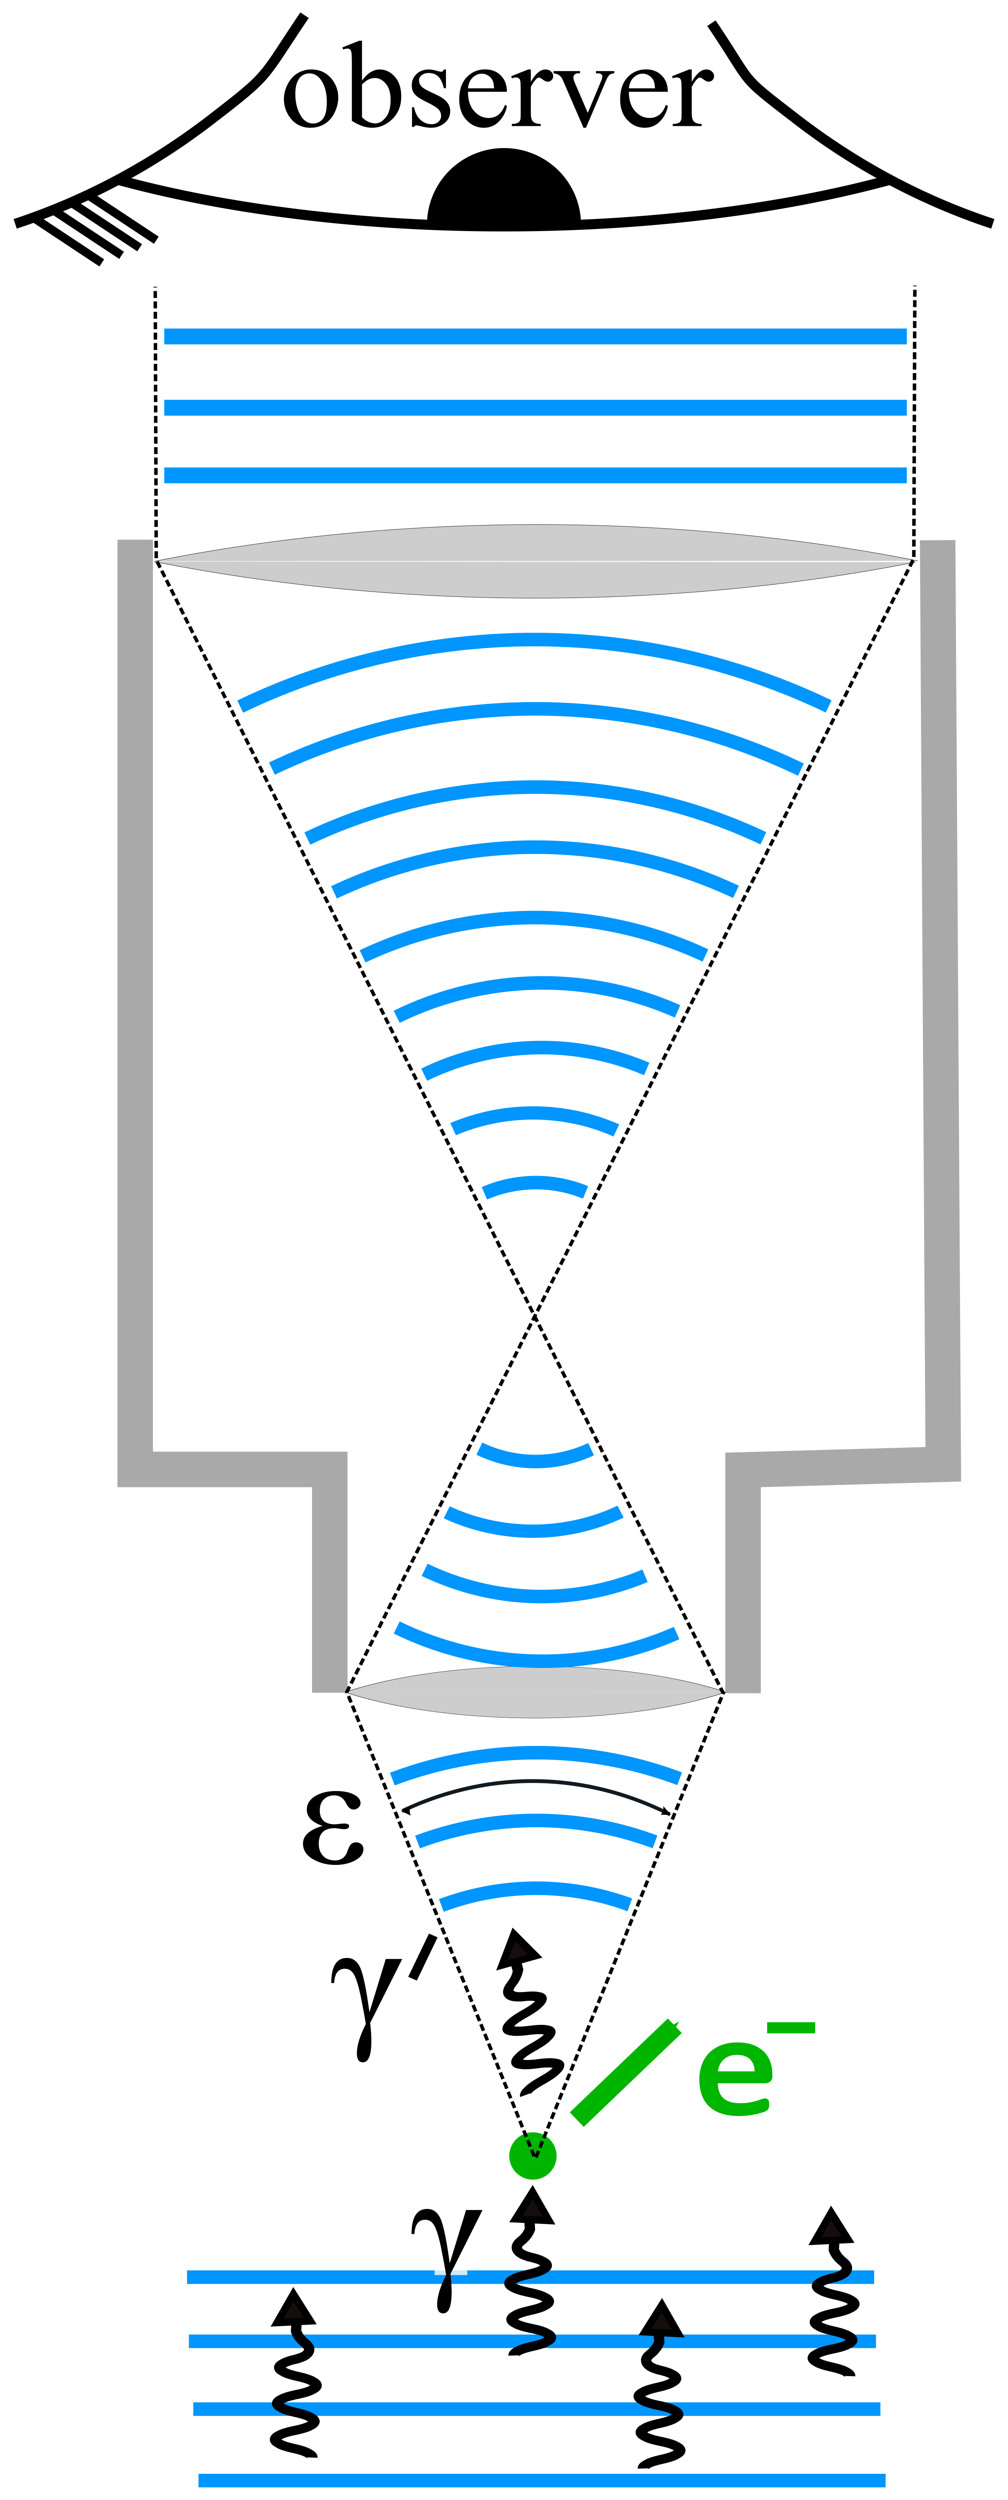 <?xml version="1.0" encoding="UTF-8" standalone="no"?>
<!-- Created with Inkscape (http://www.inkscape.org/) -->

<svg
   xmlns:dc="http://purl.org/dc/elements/1.1/"
   xmlns:cc="http://creativecommons.org/ns#"
   xmlns:rdf="http://www.w3.org/1999/02/22-rdf-syntax-ns#"
   xmlns:svg="http://www.w3.org/2000/svg"
   xmlns="http://www.w3.org/2000/svg"
   xmlns:sodipodi="http://sodipodi.sourceforge.net/DTD/sodipodi-0.dtd"
   xmlns:inkscape="http://www.inkscape.org/namespaces/inkscape"
   width="297.553"
   height="737.852"
   id="svg2"
   version="1.1"
   inkscape:version="0.92.4 5da689c313, 2019-01-14"
   sodipodi:docname="heisenberg-microscope.svg">
  <sodipodi:namedview
     id="base"
     pagecolor="#ffffff"
     bordercolor="#666666"
     borderopacity="1.0"
     inkscape:pageopacity="0.0"
     inkscape:pageshadow="2"
     inkscape:zoom="0.67363385"
     inkscape:cx="148.77636"
     inkscape:cy="368.92577"
     inkscape:document-units="px"
     inkscape:current-layer="layer1"
     showgrid="false"
     inkscape:window-width="1680"
     inkscape:window-height="994"
     inkscape:window-x="0"
     inkscape:window-y="28"
     inkscape:window-maximized="1"
     fit-margin-left="3"
     fit-margin-top="3"
     fit-margin-bottom="3"
     fit-margin-right="3">
    <inkscape:grid
       originy="-237.453"
       originx="415.874"
       snapvisiblegridlinesonly="true"
       enabled="true"
       visible="true"
       empspacing="5"
       id="grid2996"
       type="xygrid"
       spacingx="1"
       spacingy="1" />
  </sodipodi:namedview>
  <defs
     id="defs4">
    <inkscape:path-effect
       is_visible="true"
       id="path-effect7229"
       effect="spiro" />
    <inkscape:path-effect
       is_visible="true"
       id="path-effect7225"
       effect="spiro" />
    <inkscape:path-effect
       is_visible="true"
       id="path-effect7221"
       effect="spiro" />
    <inkscape:path-effect
       is_visible="true"
       id="path-effect7160"
       effect="spiro" />
    <marker
       style="overflow:visible"
       id="Arrow2Lend"
       refX="0"
       refY="0"
       orient="auto"
       inkscape:stockid="Arrow2Lend">
      <path
         inkscape:connector-curvature="0"
         transform="matrix(-1.1,0,0,-1.1,-1.1,0)"
         d="M 8.719,4.034 -2.207,0.016 8.719,-4.002 c -1.745,2.372 -1.735,5.617 -6e-7,8.035 z"
         style="fill-rule:evenodd;stroke-width:0.625;stroke-linejoin:round"
         id="path4343" />
    </marker>
    <marker
       style="overflow:visible"
       id="Arrow2Mend"
       refX="0"
       refY="0"
       orient="auto"
       inkscape:stockid="Arrow2Mend">
      <path
         inkscape:connector-curvature="0"
         transform="scale(-0.6,-0.6)"
         d="M 8.719,4.034 -2.207,0.016 8.719,-4.002 c -1.745,2.372 -1.735,5.617 -6e-7,8.035 z"
         style="fill-rule:evenodd;stroke-width:0.625;stroke-linejoin:round"
         id="path4349" />
    </marker>
    <marker
       style="overflow:visible"
       id="Arrow2Mstart"
       refX="0"
       refY="0"
       orient="auto"
       inkscape:stockid="Arrow2Mstart">
      <path
         inkscape:connector-curvature="0"
         transform="scale(0.6,0.6)"
         d="M 8.719,4.034 -2.207,0.016 8.719,-4.002 c -1.745,2.372 -1.735,5.617 -6e-7,8.035 z"
         style="fill-rule:evenodd;stroke-width:0.625;stroke-linejoin:round"
         id="path4346" />
    </marker>
    <inkscape:path-effect
       is_visible="true"
       id="path-effect5803"
       effect="spiro" />
    <inkscape:path-effect
       is_visible="true"
       id="path-effect5799"
       effect="spiro" />
    <marker
       inkscape:stockid="Arrow1Send"
       orient="auto"
       refY="0"
       refX="0"
       id="Arrow1Send"
       style="overflow:visible">
      <path
         inkscape:connector-curvature="0"
         id="path4337"
         d="M 0,0 5,-5 -12.5,0 5,5 0,0 z"
         style="fill-rule:evenodd;stroke:#000000;stroke-width:1pt"
         transform="matrix(-0.2,0,0,-0.2,-1.2,0)" />
    </marker>
    <inkscape:path-effect
       effect="spiro"
       id="path-effect7213"
       is_visible="true" />
    <inkscape:path-effect
       effect="spiro"
       id="path-effect7185"
       is_visible="true" />
    <marker
       style="overflow:visible"
       id="Arrow1Mend"
       refX="0"
       refY="0"
       orient="auto"
       inkscape:stockid="Arrow1Mend">
      <path
         inkscape:connector-curvature="0"
         transform="matrix(-0.4,0,0,-0.4,-4,0)"
         style="fill-rule:evenodd;stroke:#000000;stroke-width:1pt"
         d="M 0,0 5,-5 -12.5,0 5,5 0,0 z"
         id="path4493" />
    </marker>
    <inkscape:path-effect
       is_visible="true"
       id="path-effect5823"
       effect="spiro" />
    <inkscape:path-effect
       is_visible="true"
       id="path-effect5819"
       effect="spiro" />
    <inkscape:path-effect
       is_visible="true"
       id="path-effect5815"
       effect="spiro" />
    <inkscape:path-effect
       is_visible="true"
       id="path-effect5439"
       effect="spiro" />
    <marker
       style="overflow:visible"
       id="Arrow2Lstart"
       refX="0"
       refY="0"
       orient="auto"
       inkscape:stockid="Arrow2Lstart">
      <path
         inkscape:connector-curvature="0"
         transform="matrix(1.1,0,0,1.1,1.1,0)"
         d="M 8.719,4.034 -2.207,0.016 8.719,-4.002 c -1.745,2.372 -1.735,5.617 -6e-7,8.035 z"
         style="fill-rule:evenodd;stroke-width:0.625;stroke-linejoin:round"
         id="path4502" />
    </marker>
    <marker
       style="overflow:visible"
       id="Arrow1Lstart"
       refX="0"
       refY="0"
       orient="auto"
       inkscape:stockid="Arrow1Lstart">
      <path
         inkscape:connector-curvature="0"
         transform="matrix(0.8,0,0,0.8,10,0)"
         style="fill-rule:evenodd;stroke:#000000;stroke-width:1pt"
         d="M 0,0 5,-5 -12.5,0 5,5 0,0 z"
         id="path4484" />
    </marker>
    <inkscape:path-effect
       is_visible="true"
       id="path-effect3140"
       effect="spiro" />
    <marker
       style="overflow:visible"
       id="Arrow1Lend"
       refX="0"
       refY="0"
       orient="auto"
       inkscape:stockid="Arrow1Lend">
      <path
         inkscape:connector-curvature="0"
         transform="matrix(-0.8,0,0,-0.8,-10,0)"
         style="fill-rule:evenodd;stroke:#000000;stroke-width:1pt"
         d="M 0,0 5,-5 -12.5,0 5,5 0,0 z"
         id="path3938" />
    </marker>
    <inkscape:path-effect
       is_visible="true"
       id="path-effect3161"
       effect="spiro" />
    <inkscape:path-effect
       is_visible="true"
       id="path-effect3841"
       effect="spiro" />
    <inkscape:path-effect
       is_visible="true"
       id="path-effect3161-1"
       effect="spiro" />
    <inkscape:path-effect
       is_visible="true"
       id="path-effect3161-17"
       effect="spiro" />
    <inkscape:path-effect
       is_visible="true"
       id="path-effect3140-4"
       effect="spiro" />
    <inkscape:path-effect
       is_visible="true"
       id="path-effect3140-8"
       effect="spiro" />
    <inkscape:path-effect
       is_visible="true"
       id="path-effect3140-4-2"
       effect="spiro" />
    <inkscape:path-effect
       is_visible="true"
       id="path-effect3140-1"
       effect="spiro" />
    <inkscape:path-effect
       is_visible="true"
       id="path-effect3140-4-1"
       effect="spiro" />
    <inkscape:path-effect
       is_visible="true"
       id="path-effect3161-17-4"
       effect="spiro" />
    <marker
       style="overflow:visible"
       id="Arrow1MendP"
       refX="0"
       refY="0"
       orient="auto"
       inkscape:stockid="Arrow1MendP">
      <path
         inkscape:connector-curvature="0"
         transform="matrix(-0.4,0,0,-0.4,-4,0)"
         style="fill:#05e702;fill-rule:evenodd;stroke:#05e702;stroke-width:1pt"
         d="M 0,0 5,-5 -12.5,0 5,5 0,0 z"
         id="path6811" />
    </marker>
    <inkscape:path-effect
       effect="spiro"
       id="path-effect7213-2"
       is_visible="true" />
    <inkscape:path-effect
       effect="spiro"
       id="path-effect7213-2-1"
       is_visible="true" />
    <inkscape:path-effect
       effect="spiro"
       id="path-effect7213-6"
       is_visible="true" />
    <inkscape:path-effect
       effect="spiro"
       id="path-effect7213-2-1-7"
       is_visible="true" />
    <inkscape:path-effect
       effect="spiro"
       id="path-effect7213-6-6"
       is_visible="true" />
    <inkscape:path-effect
       effect="spiro"
       id="path-effect7213-2-18"
       is_visible="true" />
    <inkscape:path-effect
       effect="spiro"
       id="path-effect7213-9"
       is_visible="true" />
    <inkscape:path-effect
       is_visible="true"
       id="path-effect3140-3"
       effect="spiro" />
    <inkscape:path-effect
       is_visible="true"
       id="path-effect3140-4-12"
       effect="spiro" />
    <inkscape:path-effect
       is_visible="true"
       id="path-effect3140-1-3"
       effect="spiro" />
    <inkscape:path-effect
       is_visible="true"
       id="path-effect3140-4-1-3"
       effect="spiro" />
    <marker
       style="overflow:visible"
       id="Arrow1MendP-4"
       refX="0"
       refY="0"
       orient="auto"
       inkscape:stockid="Arrow1MendP">
      <path
         inkscape:connector-curvature="0"
         transform="matrix(-0.4,0,0,-0.4,-4,0)"
         style="fill:#05e702;fill-rule:evenodd;stroke:#05e702;stroke-width:1pt"
         d="M 0,0 5,-5 -12.5,0 5,5 0,0 z"
         id="path6811-1" />
    </marker>
    <inkscape:path-effect
       is_visible="true"
       id="path-effect5439-1"
       effect="spiro" />
    <inkscape:path-effect
       is_visible="true"
       id="path-effect3140-3-6"
       effect="spiro" />
    <inkscape:path-effect
       is_visible="true"
       id="path-effect3140-4-12-5"
       effect="spiro" />
    <inkscape:path-effect
       is_visible="true"
       id="path-effect3140-3-2"
       effect="spiro" />
    <inkscape:path-effect
       is_visible="true"
       id="path-effect3140-4-12-4"
       effect="spiro" />
    <inkscape:path-effect
       is_visible="true"
       id="path-effect3140-3-0"
       effect="spiro" />
    <inkscape:path-effect
       is_visible="true"
       id="path-effect3140-4-12-0"
       effect="spiro" />
    <inkscape:path-effect
       effect="spiro"
       id="path-effect7213-4"
       is_visible="true" />
    <inkscape:path-effect
       effect="spiro"
       id="path-effect7213-2-4"
       is_visible="true" />
    <inkscape:path-effect
       effect="spiro"
       id="path-effect7213-6-60"
       is_visible="true" />
    <inkscape:path-effect
       effect="spiro"
       id="path-effect7213-2-1-6"
       is_visible="true" />
    <inkscape:path-effect
       effect="spiro"
       id="path-effect7213-9-6"
       is_visible="true" />
    <inkscape:path-effect
       effect="spiro"
       id="path-effect7213-2-18-1"
       is_visible="true" />
    <inkscape:path-effect
       is_visible="true"
       id="path-effect3140-3-6-8"
       effect="spiro" />
    <inkscape:path-effect
       is_visible="true"
       id="path-effect3140-4-12-5-4"
       effect="spiro" />
    <inkscape:path-effect
       is_visible="true"
       id="path-effect3140-3-2-9"
       effect="spiro" />
    <inkscape:path-effect
       is_visible="true"
       id="path-effect3140-4-12-4-6"
       effect="spiro" />
    <inkscape:path-effect
       is_visible="true"
       id="path-effect3140-3-0-3"
       effect="spiro" />
    <inkscape:path-effect
       is_visible="true"
       id="path-effect3140-4-12-0-7"
       effect="spiro" />
    <inkscape:path-effect
       effect="spiro"
       id="path-effect7213-5"
       is_visible="true" />
    <inkscape:path-effect
       effect="spiro"
       id="path-effect7213-2-10"
       is_visible="true" />
    <inkscape:path-effect
       effect="spiro"
       id="path-effect7213-6-9"
       is_visible="true" />
    <inkscape:path-effect
       effect="spiro"
       id="path-effect7213-2-1-9"
       is_visible="true" />
    <inkscape:path-effect
       effect="spiro"
       id="path-effect7213-9-68"
       is_visible="true" />
    <inkscape:path-effect
       effect="spiro"
       id="path-effect7213-2-18-3"
       is_visible="true" />
    <inkscape:path-effect
       is_visible="true"
       id="path-effect3140-3-6-4"
       effect="spiro" />
    <inkscape:path-effect
       is_visible="true"
       id="path-effect3140-4-12-5-8"
       effect="spiro" />
    <inkscape:path-effect
       is_visible="true"
       id="path-effect3140-3-2-4"
       effect="spiro" />
    <inkscape:path-effect
       is_visible="true"
       id="path-effect3140-4-12-4-9"
       effect="spiro" />
    <inkscape:path-effect
       is_visible="true"
       id="path-effect3140-3-0-9"
       effect="spiro" />
    <inkscape:path-effect
       is_visible="true"
       id="path-effect3140-4-12-0-2"
       effect="spiro" />
    <inkscape:path-effect
       effect="spiro"
       id="path-effect7213-4-5"
       is_visible="true" />
    <inkscape:path-effect
       effect="spiro"
       id="path-effect7213-2-4-5"
       is_visible="true" />
    <inkscape:path-effect
       effect="spiro"
       id="path-effect7213-6-60-3"
       is_visible="true" />
    <inkscape:path-effect
       effect="spiro"
       id="path-effect7213-2-1-6-3"
       is_visible="true" />
    <inkscape:path-effect
       effect="spiro"
       id="path-effect7213-9-6-3"
       is_visible="true" />
    <inkscape:path-effect
       effect="spiro"
       id="path-effect7213-2-18-1-7"
       is_visible="true" />
    <inkscape:path-effect
       is_visible="true"
       id="path-effect3140-3-6-8-4"
       effect="spiro" />
    <inkscape:path-effect
       is_visible="true"
       id="path-effect3140-4-12-5-4-3"
       effect="spiro" />
    <inkscape:path-effect
       is_visible="true"
       id="path-effect3140-3-2-9-8"
       effect="spiro" />
    <inkscape:path-effect
       is_visible="true"
       id="path-effect3140-4-12-4-6-0"
       effect="spiro" />
    <inkscape:path-effect
       is_visible="true"
       id="path-effect3140-3-0-3-8"
       effect="spiro" />
    <inkscape:path-effect
       is_visible="true"
       id="path-effect3140-4-12-0-7-8"
       effect="spiro" />
    <inkscape:path-effect
       is_visible="true"
       id="path-effect3140-4-24"
       effect="spiro" />
    <inkscape:path-effect
       is_visible="true"
       id="path-effect3140-4-12-0-1"
       effect="spiro" />
    <inkscape:path-effect
       is_visible="true"
       id="path-effect3140-3-0-1"
       effect="spiro" />
    <inkscape:path-effect
       is_visible="true"
       id="path-effect3140-4-1-1"
       effect="spiro" />
    <inkscape:path-effect
       is_visible="true"
       id="path-effect3140-1-4"
       effect="spiro" />
    <inkscape:path-effect
       is_visible="true"
       id="path-effect3140-3-0-1-1"
       effect="spiro" />
    <inkscape:path-effect
       is_visible="true"
       id="path-effect3140-3-0-1-6"
       effect="spiro" />
    <marker
       inkscape:stockid="Arrow1Sendp"
       orient="auto"
       refY="0"
       refX="0"
       id="Arrow1Sendp"
       style="overflow:visible">
      <path
         inkscape:connector-curvature="0"
         id="path5453"
         d="M 0,0 5,-5 -12.5,0 5,5 0,0 z"
         style="fill:#00c500;fill-rule:evenodd;stroke:#00c500;stroke-width:1pt"
         transform="matrix(-0.2,0,0,-0.2,-1.2,0)" />
    </marker>
    <inkscape:path-effect
       is_visible="true"
       id="path-effect3140-3-0-1-5"
       effect="spiro" />
    <inkscape:path-effect
       is_visible="true"
       id="path-effect3140-3-0-1-3"
       effect="spiro" />
    <inkscape:path-effect
       is_visible="true"
       id="path-effect3140-3-0-1-8"
       effect="spiro" />
    <marker
       inkscape:stockid="Arrow1Sendp"
       orient="auto"
       refY="0"
       refX="0"
       id="Arrow1Sendp-0"
       style="overflow:visible">
      <path
         id="path5453-0"
         d="M 0,0 5,-5 -12.5,0 5,5 0,0 z"
         style="fill:#00c500;fill-rule:evenodd;stroke:#00c500;stroke-width:1pt"
         transform="matrix(-0.2,0,0,-0.2,-1.2,0)"
         inkscape:connector-curvature="0" />
    </marker>
    <inkscape:path-effect
       is_visible="true"
       id="path-effect5439-6"
       effect="spiro" />
    <inkscape:path-effect
       is_visible="true"
       id="path-effect7221-3"
       effect="spiro" />
    <marker
       inkscape:stockid="Arrow1SendpZ"
       orient="auto"
       refY="0"
       refX="0"
       id="Arrow1SendpZ"
       style="overflow:visible">
      <path
         inkscape:connector-curvature="0"
         id="path4806"
         d="M 0,0 5,-5 -12.5,0 5,5 0,0 z"
         style="fill:#00b500;fill-rule:evenodd;stroke:#00b500;stroke-width:1pt"
         transform="matrix(-0.2,0,0,-0.2,-1.2,0)" />
    </marker>
  </defs>
  <g
     transform="translate(415.874,-77.057)"
     id="layer1"
     inkscape:groupmode="layer"
     inkscape:label="Layer 1">
    <g
       transform="matrix(2.119,0,0,1.032,1398.295,-275.701)"
       style="fill:#000000;fill-opacity:0.197;stroke-width:0.101;stroke-miterlimit:4;stroke-dasharray:none"
       id="g3813">
      <path
         sodipodi:type="arc"
         style="color:#000000;fill:#000000;fill-opacity:0.197;stroke:#0a0606;stroke-width:0.058;stroke-linecap:butt;stroke-linejoin:miter;stroke-miterlimit:4;stroke-opacity:1;stroke-dasharray:none;stroke-dashoffset:0;marker:none;visibility:visible;display:inline;overflow:visible;enable-background:accumulate"
         id="path3007-1"
         sodipodi:cx="-880"
         sodipodi:cy="372.36218"
         sodipodi:rx="80"
         sodipodi:ry="80"
         d="m -849.943,446.501 c -19.355,7.847 -41.012,7.813 -60.343,-0.093"
         transform="matrix(1.758,0,0,1.758,765.604,-282.373)"
         sodipodi:start="1.1856352"
         sodipodi:end="1.9590561"
         sodipodi:open="true" />
      <path
         sodipodi:type="arc"
         style="color:#000000;fill:#000000;fill-opacity:0.197;stroke:#0a0606;stroke-width:0.058;stroke-linecap:butt;stroke-linejoin:miter;stroke-miterlimit:4;stroke-opacity:1;stroke-dasharray:none;stroke-dashoffset:0;marker:none;visibility:visible;display:inline;overflow:visible;enable-background:accumulate"
         id="path3007-1-7"
         sodipodi:cx="-880"
         sodipodi:cy="372.36218"
         sodipodi:rx="80"
         sodipodi:ry="80"
         d="m -849.854,446.465 c -19.377,7.883 -41.071,7.862 -60.433,-0.057"
         transform="matrix(1.758,0,0,-1.758,765.739,1287.083)"
         sodipodi:start="1.1844256"
         sodipodi:end="1.9590561"
         sodipodi:open="true" />
    </g>
    <g
       transform="matrix(0.558,0,0,0.18,198.99,480.707)"
       style="color:#000000;fill:#000000;fill-opacity:0.197;fill-rule:nonzero;stroke:#0a0606;stroke-width:0.474;stroke-linecap:butt;stroke-linejoin:miter;stroke-miterlimit:4;stroke-opacity:1;stroke-dasharray:none;stroke-dashoffset:0;marker:none;visibility:visible;display:inline;overflow:visible;enable-background:accumulate"
       id="g3835">
      <path
         sodipodi:type="arc"
         style="color:#000000;fill:#000000;fill-opacity:0.197;fill-rule:nonzero;stroke:#0a0606;stroke-width:0.269;stroke-linecap:butt;stroke-linejoin:miter;stroke-miterlimit:4;stroke-opacity:1;stroke-dasharray:none;stroke-dashoffset:0;marker:none;visibility:visible;display:inline;overflow:visible;enable-background:accumulate"
         id="path3007"
         sodipodi:cx="-880"
         sodipodi:cy="372.36218"
         sodipodi:rx="80"
         sodipodi:ry="80"
         d="m -822.726,428.217 c -30.848,31.631 -81.497,32.267 -113.128,1.419 -0.492,-0.48 -0.979,-0.967 -1.458,-1.459"
         transform="matrix(1.758,0,0,1.758,728.389,-220.788)"
         sodipodi:start="0.77285125"
         sodipodi:end="2.3694389"
         sodipodi:open="true" />
      <path
         sodipodi:type="arc"
         style="color:#000000;fill:#000000;fill-opacity:0.197;fill-rule:nonzero;stroke:#0a0606;stroke-width:0.269;stroke-linecap:butt;stroke-linejoin:miter;stroke-miterlimit:4;stroke-opacity:1;stroke-dasharray:none;stroke-dashoffset:0;marker:none;visibility:visible;display:inline;overflow:visible;enable-background:accumulate"
         id="path3007-4"
         sodipodi:cx="-880"
         sodipodi:cy="372.36218"
         sodipodi:rx="80"
         sodipodi:ry="80"
         d="m -822.721,428.211 c -30.844,31.635 -81.493,32.275 -113.128,1.431 -0.494,-0.482 -0.982,-0.97 -1.464,-1.465"
         transform="matrix(1.758,0,0,-1.758,728.436,1284.689)"
         sodipodi:start="0.77275016"
         sodipodi:end="2.3694389"
         sodipodi:open="true" />
    </g>
    <path
       transform="matrix(0.197,0,0,0.197,-121.645,652.787)"
       d="m -670,307.362 c 0,13.807 -11.193,25 -25,25 -13.807,0 -25,-11.193 -25,-25 0,-13.807 11.193,-25 25,-25 13.807,0 25,11.193 25,25 z"
       sodipodi:ry="25"
       sodipodi:rx="25"
       sodipodi:cy="307.36218"
       sodipodi:cx="-695"
       id="path3845"
       style="color:#000000;fill:#00b600;fill-opacity:1;stroke:#00b500;stroke-width:20.975;stroke-linecap:butt;stroke-linejoin:miter;stroke-miterlimit:4;stroke-opacity:1;stroke-dasharray:none;stroke-dashoffset:0;marker:none;visibility:visible;display:inline;overflow:visible;enable-background:accumulate"
       sodipodi:type="arc" />
    <path
       sodipodi:nodetypes="cccc"
       inkscape:connector-curvature="0"
       inkscape:original-d="m -258.20619,713.40046 -55.28297,-137.00006 167.36766,-334.50585 0.30375,-80.56982"
       inkscape:path-effect="#path-effect3161"
       id="path3159"
       d="m -258.206,713.4 -55.283,-137 167.368,-334.506 0.304,-80.57"
       style="color:#000000;fill:none;stroke:#000000;stroke-width:1.024;stroke-linecap:butt;stroke-linejoin:miter;stroke-miterlimit:4;stroke-opacity:1;stroke-dasharray:2.048,1.024;stroke-dashoffset:0;marker:none;visibility:visible;display:inline;overflow:visible;enable-background:accumulate" />
    <path
       sodipodi:nodetypes="cccc"
       inkscape:connector-curvature="0"
       inkscape:original-d="M -257.6669,713.76105 -202.38393,576.761 -369.75158,242.25515 -370.05534,161.68533"
       inkscape:path-effect="#path-effect3161-17"
       id="path3159-4"
       d="M -257.667,713.761 -202.384,576.761 -369.752,242.255 -370.055,161.685"
       style="fill:none;stroke:#000000;stroke-width:1.024;stroke-linecap:butt;stroke-linejoin:miter;stroke-miterlimit:4;stroke-opacity:1;stroke-dasharray:2.048,1.024;stroke-dashoffset:0;marker-start:none;marker-mid:none;marker-end:none" />
    <path
       inkscape:connector-curvature="0"
       style="fill:currentColor"
       id="path16557"
       d="m -320.647,615.922 c -3.103,-1.048 -4.655,-2.635 -4.655,-4.762 0,-1.677 0.819,-3.017 2.457,-4.02 1.638,-1.003 3.686,-1.505 6.144,-1.505 2.221,0 3.985,0.344 5.293,1.033 1.307,0.689 1.961,1.527 1.961,2.516 0,0.509 -0.205,0.951 -0.614,1.325 -0.41,0.374 -0.882,0.569 -1.418,0.584 -0.882,0 -1.607,-0.584 -2.174,-1.752 -0.788,-1.617 -1.969,-2.426 -3.544,-2.426 -1.244,0 -2.268,0.389 -3.072,1.168 -0.803,0.779 -1.205,1.864 -1.205,3.257 0,2.74 1.489,4.11 4.466,4.11 0.315,0 0.677,-0.03 1.087,-0.09 0.709,-0.09 1.26,-0.135 1.654,-0.135 0.961,0 1.441,0.262 1.441,0.786 0,0.584 -0.488,0.876 -1.465,0.876 -0.347,0 -0.866,-0.052 -1.56,-0.157 -0.52,-0.09 -0.922,-0.135 -1.205,-0.135 -3.151,0 -4.726,1.527 -4.726,4.582 0,1.482 0.417,2.673 1.252,3.571 0.835,0.898 2.001,1.355 3.497,1.37 1.875,0 3.119,-0.921 3.733,-2.763 0.315,-0.973 0.662,-1.647 1.04,-2.021 0.378,-0.374 0.898,-0.562 1.56,-0.562 0.536,0 1.016,0.18 1.441,0.539 0.425,0.359 0.646,0.831 0.662,1.415 0,1.363 -0.803,2.486 -2.41,3.369 -1.607,0.883 -3.552,1.333 -5.836,1.348 -2.505,0 -4.726,-0.569 -6.663,-1.707 -1.938,-1.138 -2.914,-2.658 -2.93,-4.559 0,-2.381 1.93,-4.133 5.789,-5.256 z" />
    <g
       id="g5692"
       transform="matrix(0,1,-1.915,0,1234.601,1327.862)">
      <path
         inkscape:connector-curvature="0"
         inkscape:original-d="m -518.72104,725.35228 0,105.92097"
         inkscape:path-effect="#path-effect7213-2-4"
         id="path7211-2-91"
         d="M -518.721,725.352 V 831.273"
         style="color:#000000;fill:#00ff00;fill-opacity:0;fill-rule:nonzero;stroke:#0096ff;stroke-width:4;stroke-linecap:butt;stroke-linejoin:miter;stroke-miterlimit:4;stroke-opacity:1;stroke-dasharray:none;stroke-dashoffset:0;marker:none;visibility:visible;display:inline;overflow:visible;enable-background:accumulate" />
      <path
         inkscape:connector-curvature="0"
         inkscape:original-d="m -539.81101,726.15448 0,105.92097"
         inkscape:path-effect="#path-effect7213-6-60"
         id="path7211-8-3"
         d="M -539.811,726.154 V 832.075"
         style="color:#000000;fill:#00ff00;fill-opacity:0;fill-rule:nonzero;stroke:#0096ff;stroke-width:4;stroke-linecap:butt;stroke-linejoin:miter;stroke-miterlimit:4;stroke-opacity:1;stroke-dasharray:none;stroke-dashoffset:0;marker:none;visibility:visible;display:inline;overflow:visible;enable-background:accumulate" />
      <path
         inkscape:connector-curvature="0"
         inkscape:original-d="m -559.82411,726.83157 0,105.92098"
         inkscape:path-effect="#path-effect7213-2-1-6"
         id="path7211-2-5-5"
         d="M -559.824,726.832 V 832.753"
         style="color:#000000;fill:#00ff00;fill-opacity:0;fill-rule:nonzero;stroke:#0096ff;stroke-width:4;stroke-linecap:butt;stroke-linejoin:miter;stroke-miterlimit:4;stroke-opacity:1;stroke-dasharray:none;stroke-dashoffset:0;marker:none;visibility:visible;display:inline;overflow:visible;enable-background:accumulate" />
      <path
         inkscape:connector-curvature="0"
         inkscape:original-d="m -578.76033,727.11712 0,105.92097"
         inkscape:path-effect="#path-effect7213-9-6"
         id="path7211-27-9"
         d="M -578.76,727.117 V 833.038"
         style="color:#000000;fill:#00ff00;fill-opacity:0;fill-rule:nonzero;stroke:#0096ff;stroke-width:4;stroke-linecap:butt;stroke-linejoin:miter;stroke-miterlimit:4;stroke-opacity:1;stroke-dasharray:none;stroke-dashoffset:0;marker:none;visibility:visible;display:inline;overflow:visible;enable-background:accumulate" />
    </g>
    <path
       transform="matrix(0.936,0,0,1.216,714.782,125.583)"
       sodipodi:open="true"
       sodipodi:end="5.0818232"
       sodipodi:start="4.3625635"
       sodipodi:type="arc"
       style="color:#000000;fill:#00ff00;fill-opacity:0;fill-rule:nonzero;stroke:#121a20;stroke-width:0.931;stroke-linecap:butt;stroke-linejoin:miter;stroke-miterlimit:4;stroke-opacity:1;stroke-dasharray:none;stroke-dashoffset:0;marker:none;marker-start:url(#Arrow2Lstart);marker-end:url(#Arrow2Lend);visibility:visible;display:inline;overflow:visible;enable-background:accumulate"
       id="path7771"
       sodipodi:cx="-1040"
       sodipodi:cy="512.36218"
       sodipodi:rx="120"
       sodipodi:ry="120"
       d="m -1081.128,399.63 c 27.323,-9.968 57.336,-9.674 84.459,0.828" />
    <g
       id="g8138">
      <path
         transform="matrix(0.959,0,0,0.959,346.527,116.931)"
         sodipodi:end="5.1033415"
         sodipodi:start="4.303694"
         d="m -645.896,325.657 a 40,40 0 0 1 31.139,-0.276"
         sodipodi:ry="40"
         sodipodi:rx="40"
         sodipodi:cy="362.36218"
         sodipodi:cx="-630"
         id="path7935-6-7-9"
         style="color:#000000;fill:#00ff00;fill-opacity:0;fill-rule:nonzero;stroke:#0096ff;stroke-width:4.17;stroke-linecap:butt;stroke-linejoin:miter;stroke-miterlimit:4;stroke-opacity:1;stroke-dasharray:none;stroke-dashoffset:0;marker:none;visibility:visible;display:inline;overflow:visible;enable-background:accumulate"
         sodipodi:type="arc"
         sodipodi:open="true" />
      <path
         sodipodi:open="true"
         transform="matrix(1.467,0,0,1.41,665.741,-49.018)"
         sodipodi:end="5.1438106"
         sodipodi:start="4.2975538"
         d="m -646.122,325.755 c 10.483,-4.617 22.443,-4.518 32.848,0.272"
         sodipodi:ry="40"
         sodipodi:rx="40"
         sodipodi:cy="362.36218"
         sodipodi:cx="-630"
         id="path7935-6-7-7-9"
         style="color:#000000;fill:#00ff00;fill-opacity:0;fill-rule:nonzero;stroke:#0096ff;stroke-width:2.782;stroke-linecap:butt;stroke-linejoin:miter;stroke-miterlimit:4;stroke-opacity:1;stroke-dasharray:none;stroke-dashoffset:0;marker:none;visibility:visible;display:inline;overflow:visible;enable-background:accumulate"
         sodipodi:type="arc" />
      <path
         transform="matrix(1.982,0,0,1.982,992.709,-252.696)"
         sodipodi:end="5.1139523"
         sodipodi:start="4.2592345"
         d="m -647.512,326.399 a 40,40 0 0 1 33.146,-0.855"
         sodipodi:ry="40"
         sodipodi:rx="40"
         sodipodi:cy="362.36218"
         sodipodi:cx="-630"
         id="path7935-6-7-7-3-8"
         style="color:#000000;fill:#00ff00;fill-opacity:0;fill-rule:nonzero;stroke:#0096ff;stroke-width:2.019;stroke-linecap:butt;stroke-linejoin:miter;stroke-miterlimit:4;stroke-opacity:1;stroke-dasharray:none;stroke-dashoffset:0;marker:none;visibility:visible;display:inline;overflow:visible;enable-background:accumulate"
         sodipodi:type="arc"
         sodipodi:open="true" />
      <g
         style="color:#000000;fill:#00ff00;fill-opacity:0;fill-rule:nonzero;stroke:#0096ff;stroke-width:4;stroke-linecap:butt;stroke-linejoin:miter;stroke-miterlimit:4;stroke-opacity:1;stroke-dasharray:none;stroke-dashoffset:0;marker:none;visibility:visible;display:inline;overflow:visible;enable-background:accumulate"
         transform="translate(-1.177,0)"
         id="g8099">
        <g
           style="color:#000000;fill:#00ff00;fill-opacity:0;fill-rule:nonzero;stroke:#0096ff;stroke-width:4;stroke-linecap:butt;stroke-linejoin:miter;stroke-miterlimit:4;stroke-opacity:1;stroke-dasharray:none;stroke-dashoffset:0;marker:none;visibility:visible;display:inline;overflow:visible;enable-background:accumulate"
           id="g8096">
          <path
             transform="matrix(2.454,0,0,2.454,1291.596,-423.94)"
             sodipodi:end="5.1291705"
             sodipodi:start="4.2568977"
             d="m -647.596,326.44 a 40,40 0 0 1 33.789,-0.654"
             sodipodi:ry="40"
             sodipodi:rx="40"
             sodipodi:cy="362.36218"
             sodipodi:cx="-630"
             id="path7935-6-7-7-3-3-1"
             style="color:#000000;fill:#00ff00;fill-opacity:0;fill-rule:nonzero;stroke:#0096ff;stroke-width:1.63;stroke-linecap:butt;stroke-linejoin:miter;stroke-miterlimit:4;stroke-opacity:1;stroke-dasharray:none;stroke-dashoffset:0;marker:none;visibility:visible;display:inline;overflow:visible;enable-background:accumulate"
             sodipodi:type="arc"
             sodipodi:open="true" />
        </g>
      </g>
    </g>
    <g
       transform="matrix(1,0,0,-1,-0.086,934.465)"
       id="g8138-3">
      <path
         transform="matrix(0.959,0,0,0.959,346.527,116.931)"
         sodipodi:end="5.1524587"
         sodipodi:start="4.2636674"
         d="m -647.353,326.322 a 40,40 0 0 1 34.393,-0.149"
         sodipodi:ry="40"
         sodipodi:rx="40"
         sodipodi:cy="362.36218"
         sodipodi:cx="-630"
         id="path7935-6-7-9-8"
         style="color:#000000;fill:#00ff00;fill-opacity:0;fill-rule:nonzero;stroke:#0096ff;stroke-width:4.17;stroke-linecap:butt;stroke-linejoin:miter;stroke-miterlimit:4;stroke-opacity:1;stroke-dasharray:none;stroke-dashoffset:0;marker:none;visibility:visible;display:inline;overflow:visible;enable-background:accumulate"
         sodipodi:type="arc"
         sodipodi:open="true" />
      <path
         transform="matrix(1.467,0,0,1.41,665.741,-49.018)"
         sodipodi:end="5.1690115"
         sodipodi:start="4.263781"
         d="m -647.348,326.32 a 40,40 0 0 1 34.985,0.14"
         sodipodi:ry="40"
         sodipodi:rx="40"
         sodipodi:cy="362.36218"
         sodipodi:cx="-630"
         id="path7935-6-7-7-9-0"
         style="color:#000000;fill:#00ff00;fill-opacity:0;fill-rule:nonzero;stroke:#0096ff;stroke-width:2.782;stroke-linecap:butt;stroke-linejoin:miter;stroke-miterlimit:4;stroke-opacity:1;stroke-dasharray:none;stroke-dashoffset:0;marker:none;visibility:visible;display:inline;overflow:visible;enable-background:accumulate"
         sodipodi:type="arc"
         sodipodi:open="true" />
      <path
         transform="matrix(1.982,0,0,1.982,992.709,-252.696)"
         sodipodi:end="5.1083186"
         sodipodi:start="4.2622697"
         d="m -647.403,326.346 c 10.311,-4.982 22.264,-5.306 32.83,-0.89"
         sodipodi:ry="40"
         sodipodi:rx="40"
         sodipodi:cy="362.36218"
         sodipodi:cx="-630"
         id="path7935-6-7-7-3-8-1"
         style="color:#000000;fill:#00ff00;fill-opacity:0;fill-rule:nonzero;stroke:#0096ff;stroke-width:2.019;stroke-linecap:butt;stroke-linejoin:miter;stroke-miterlimit:4;stroke-opacity:1;stroke-dasharray:none;stroke-dashoffset:0;marker:none;visibility:visible;display:inline;overflow:visible;enable-background:accumulate"
         sodipodi:type="arc"
         sodipodi:open="true" />
      <g
         style="color:#000000;fill:#00ff00;fill-opacity:0;fill-rule:nonzero;stroke:#0096ff;stroke-width:4;stroke-linecap:butt;stroke-linejoin:miter;stroke-miterlimit:4;stroke-opacity:1;stroke-dasharray:none;stroke-dashoffset:0;marker:none;visibility:visible;display:inline;overflow:visible;enable-background:accumulate"
         transform="translate(-1.177,0)"
         id="g8099-2">
        <g
           style="color:#000000;fill:#00ff00;fill-opacity:0;fill-rule:nonzero;stroke:#0096ff;stroke-width:4;stroke-linecap:butt;stroke-linejoin:miter;stroke-miterlimit:4;stroke-opacity:1;stroke-dasharray:none;stroke-dashoffset:0;marker:none;visibility:visible;display:inline;overflow:visible;enable-background:accumulate"
           id="g8096-5">
          <path
             transform="matrix(2.454,0,0,2.454,1291.596,-423.94)"
             sodipodi:end="5.1269944"
             sodipodi:start="4.2579623"
             d="m -647.558,326.422 c 10.578,-5.168 22.896,-5.413 33.671,-0.67"
             sodipodi:ry="40"
             sodipodi:rx="40"
             sodipodi:cy="362.36218"
             sodipodi:cx="-630"
             id="path7935-6-7-7-3-3-1-0"
             style="color:#000000;fill:#00ff00;fill-opacity:0;fill-rule:nonzero;stroke:#0096ff;stroke-width:1.63;stroke-linecap:butt;stroke-linejoin:miter;stroke-miterlimit:4;stroke-opacity:1;stroke-dasharray:none;stroke-dashoffset:0;marker:none;visibility:visible;display:inline;overflow:visible;enable-background:accumulate"
             sodipodi:type="arc"
             sodipodi:open="true" />
        </g>
      </g>
    </g>
    <g
       id="g8504"
       style="color:#000000;fill:#00ff00;fill-opacity:0;fill-rule:nonzero;stroke:#0096ff;stroke-width:4;stroke-linecap:butt;stroke-linejoin:miter;stroke-miterlimit:4;stroke-opacity:1;stroke-dasharray:none;stroke-dashoffset:0;marker:none;visibility:visible;display:inline;overflow:visible;enable-background:accumulate">
      <g
         style="color:#000000;fill:#00ff00;fill-opacity:0;fill-rule:nonzero;stroke:#0096ff;stroke-width:3.307;stroke-linecap:butt;stroke-linejoin:miter;stroke-miterlimit:4;stroke-opacity:1;stroke-dasharray:none;stroke-dashoffset:0;marker:none;visibility:visible;display:inline;overflow:visible;enable-background:accumulate"
         transform="matrix(1.21,0,0,1.21,49.859,-96.378)"
         id="g8099-3">
        <g
           style="color:#000000;fill:#00ff00;fill-opacity:0;fill-rule:nonzero;stroke:#0096ff;stroke-width:3.307;stroke-linecap:butt;stroke-linejoin:miter;stroke-miterlimit:4;stroke-opacity:1;stroke-dasharray:none;stroke-dashoffset:0;marker:none;visibility:visible;display:inline;overflow:visible;enable-background:accumulate"
           id="g8096-51">
          <path
             transform="matrix(2.454,0,0,2.454,1291.622,-423.94)"
             sodipodi:end="5.1499012"
             sodipodi:start="4.2696842"
             d="m -647.135,326.218 a 40,40 0 0 1 34.083,-0.088"
             sodipodi:ry="40"
             sodipodi:rx="40"
             sodipodi:cy="362.36218"
             sodipodi:cx="-630"
             id="path7935-6-7-7-3-3-1-2"
             style="color:#000000;fill:#00ff00;fill-opacity:0;fill-rule:nonzero;stroke:#0096ff;stroke-width:1.347;stroke-linecap:butt;stroke-linejoin:miter;stroke-miterlimit:4;stroke-opacity:1;stroke-dasharray:none;stroke-dashoffset:0;marker:none;visibility:visible;display:inline;overflow:visible;enable-background:accumulate"
             sodipodi:type="arc"
             sodipodi:open="true" />
        </g>
      </g>
      <g
         style="color:#000000;fill:#00ff00;fill-opacity:0;fill-rule:nonzero;stroke:#0096ff;stroke-width:2.819;stroke-linecap:butt;stroke-linejoin:miter;stroke-miterlimit:4;stroke-opacity:1;stroke-dasharray:none;stroke-dashoffset:0;marker:none;visibility:visible;display:inline;overflow:visible;enable-background:accumulate"
         transform="matrix(1.419,0,0,1.419,103.192,-193.894)"
         id="g8099-3-1">
        <g
           style="color:#000000;fill:#00ff00;fill-opacity:0;fill-rule:nonzero;stroke:#0096ff;stroke-width:2.819;stroke-linecap:butt;stroke-linejoin:miter;stroke-miterlimit:4;stroke-opacity:1;stroke-dasharray:none;stroke-dashoffset:0;marker:none;visibility:visible;display:inline;overflow:visible;enable-background:accumulate"
           id="g8096-51-4">
          <path
             transform="matrix(2.454,0,0,2.454,1291.622,-423.94)"
             sodipodi:end="5.1511793"
             sodipodi:start="4.2712118"
             d="m -647.08,326.192 a 40,40 0 0 1 34.074,-0.041"
             sodipodi:ry="40"
             sodipodi:rx="40"
             sodipodi:cy="362.36218"
             sodipodi:cx="-630"
             id="path7935-6-7-7-3-3-1-2-3"
             style="color:#000000;fill:#00ff00;fill-opacity:0;fill-rule:nonzero;stroke:#0096ff;stroke-width:1.149;stroke-linecap:butt;stroke-linejoin:miter;stroke-miterlimit:4;stroke-opacity:1;stroke-dasharray:none;stroke-dashoffset:0;marker:none;visibility:visible;display:inline;overflow:visible;enable-background:accumulate"
             sodipodi:type="arc"
             sodipodi:open="true" />
        </g>
      </g>
      <path
         transform="matrix(7.208,0,0,7.208,4751.719,-1893.173)"
         sodipodi:end="5.1624639"
         sodipodi:start="4.2662171"
         d="m -705.788,304.81 a 25,25 0 0 1 21.664,0.042"
         sodipodi:ry="25"
         sodipodi:rx="25"
         sodipodi:cy="327.36218"
         sodipodi:cx="-695"
         id="path8391"
         style="color:#000000;fill:#00ff00;fill-opacity:0;fill-rule:nonzero;stroke:#0096ff;stroke-width:0.555;stroke-linecap:butt;stroke-linejoin:miter;stroke-miterlimit:4;stroke-opacity:1;stroke-dasharray:none;stroke-dashoffset:0;marker:none;visibility:visible;display:inline;overflow:visible;enable-background:accumulate"
         sodipodi:type="arc"
         sodipodi:open="true" />
      <path
         transform="matrix(6.283,0,0,6.283,4108.915,-1590.397)"
         sodipodi:end="5.1547019"
         sodipodi:start="4.2689461"
         d="m -705.726,304.78 a 25,25 0 0 1 21.427,-0.012"
         sodipodi:ry="25"
         sodipodi:rx="25"
         sodipodi:cy="327.36218"
         sodipodi:cx="-695"
         id="path8391-3"
         style="color:#000000;fill:#00ff00;fill-opacity:0;fill-rule:nonzero;stroke:#0096ff;stroke-width:0.637;stroke-linecap:butt;stroke-linejoin:miter;stroke-miterlimit:4;stroke-opacity:1;stroke-dasharray:none;stroke-dashoffset:0;marker:none;visibility:visible;display:inline;overflow:visible;enable-background:accumulate"
         sodipodi:type="arc"
         sodipodi:open="true" />
      <path
         transform="matrix(8.03,0,0,8.03,5322.793,-2162.163)"
         sodipodi:end="5.1594538"
         sodipodi:start="4.2646216"
         d="m -705.824,304.827 a 25,25 0 0 1 21.632,-0.008"
         sodipodi:ry="25"
         sodipodi:rx="25"
         sodipodi:cy="327.36218"
         sodipodi:cx="-695"
         id="path8391-7"
         style="color:#000000;fill:#00ff00;fill-opacity:0;fill-rule:nonzero;stroke:#0096ff;stroke-width:0.498;stroke-linecap:butt;stroke-linejoin:miter;stroke-miterlimit:4;stroke-opacity:1;stroke-dasharray:none;stroke-dashoffset:0;marker:none;visibility:visible;display:inline;overflow:visible;enable-background:accumulate"
         sodipodi:type="arc"
         sodipodi:open="true" />
    </g>
    <path
       style="fill:none;stroke:#0096ff;stroke-width:4.677;stroke-linecap:butt;stroke-linejoin:miter;stroke-miterlimit:4;stroke-opacity:1;stroke-dasharray:none"
       d="m -367.384,217.351 h 219.192"
       id="path7211-81"
       inkscape:path-effect="#path-effect7213-5"
       inkscape:original-d="m -367.38393,217.3507 219.19155,0"
       inkscape:connector-curvature="0" />
    <path
       style="fill:none;stroke:#0096ff;stroke-width:4.677;stroke-linecap:butt;stroke-linejoin:miter;stroke-miterlimit:4;stroke-opacity:1;stroke-dasharray:none"
       d="m -367.384,197.389 h 219.192"
       id="path7211-2-98"
       inkscape:path-effect="#path-effect7213-2-10"
       inkscape:original-d="m -367.38392,197.38899 219.19154,0"
       inkscape:connector-curvature="0" />
    <path
       style="fill:none;stroke:#0096ff;stroke-width:4.677;stroke-linecap:butt;stroke-linejoin:miter;stroke-miterlimit:4;stroke-opacity:1;stroke-dasharray:none"
       d="m -367.384,176.353 h 219.192"
       id="path7211-8-9"
       inkscape:path-effect="#path-effect7213-6-9"
       inkscape:original-d="m -367.38392,176.35317 219.19154,0"
       inkscape:connector-curvature="0" />
    <path
       inkscape:transform-center-x="-0.85775874"
       inkscape:transform-center-y="-33.055718"
       sodipodi:nodetypes="cc"
       inkscape:connector-curvature="0"
       inkscape:original-d="m -245.62042,702.60651 28.94859,-27.70007"
       inkscape:path-effect="#path-effect5439"
       id="path5437"
       d="m -245.62,702.607 28.949,-27.7"
       style="color:#000000;fill:#00b600;fill-opacity:1;fill-rule:nonzero;stroke:#00b500;stroke-width:5.943;stroke-linecap:butt;stroke-linejoin:miter;stroke-miterlimit:4;stroke-opacity:1;stroke-dasharray:none;stroke-dashoffset:0;marker:none;marker-end:url(#Arrow1SendpZ);visibility:visible;display:inline;overflow:visible;enable-background:accumulate" />
    <g
       id="g4220"
       transform="matrix(-0.037,0.886,-0.999,-0.042,304.195,888.963)">
      <path
         style="color:#000000;fill:none;stroke:#000000;stroke-width:3.049;stroke-linecap:butt;stroke-linejoin:miter;stroke-miterlimit:4;stroke-opacity:1;stroke-dasharray:none;stroke-dashoffset:0;marker:none;visibility:visible;display:inline;overflow:visible;enable-background:accumulate"
         d="m -104.599,572.912 c -0.703,0.062 -1.168,-0.75 -1.569,-1.285 -0.896,-1.198 -1.724,-4.122 -1.724,-4.122 l 0,0 c 0,0 -0.828,-2.924 -1.724,-4.122 -0.401,-0.536 -0.866,-1.348 -1.569,-1.285 -0.703,0.062 -1.076,0.949 -1.415,1.551 -0.757,1.345 -1.26,4.387 -1.26,4.387 0,0 -0.502,3.042 -1.26,4.387 -0.339,0.602 -0.711,1.488 -1.415,1.551 -0.703,0.062 -1.169,-0.75 -1.569,-1.285 -0.896,-1.198 -1.724,-4.122 -1.724,-4.122 l 0,0 c 0,0 -0.828,-2.924 -1.724,-4.122 -0.401,-0.536 -0.866,-1.348 -1.569,-1.285 -0.703,0.062 -1.076,0.949 -1.415,1.551 -0.757,1.345 -1.26,4.387 -1.26,4.387 l 0,0 c 0,0 -0.503,3.042 -1.26,4.387 -0.339,0.602 -0.711,1.488 -1.415,1.551 -0.703,0.062 -1.169,-0.75 -1.569,-1.285 -0.896,-1.198 -1.724,-4.122 -1.724,-4.122 l 0,0 c 0,0 -0.828,-2.924 -1.724,-4.122 -0.401,-0.536 -0.866,-1.348 -1.569,-1.285 -0.703,0.062 -1.076,0.949 -1.415,1.551 -0.757,1.345 -1.26,4.387 -1.26,4.387"
         id="path2987-1-7-4-0-7-1-5"
         inkscape:connector-curvature="0"
         sodipodi:nodetypes="caaaaaacaaaaaaaaccaaaaaaaac"
         inkscape:transform-center-y="-1.8803048"
         inkscape:transform-center-x="-36.281129" />
      <path
         style="color:#000000;fill:none;stroke:#000000;stroke-width:3.049;stroke-linecap:butt;stroke-linejoin:miter;stroke-miterlimit:4;stroke-opacity:1;stroke-dasharray:none;stroke-dashoffset:0;marker:none;visibility:visible;display:inline;overflow:visible;enable-background:accumulate"
         d="m -149.942,569.901 3.124,-0.259 c 1.308,0.378 2.527,1.064 3.527,1.988 0.387,0.357 0.742,0.749 1.158,1.07 0.416,0.321 0.91,0.573 1.436,0.59 0.576,0.019 1.136,-0.25 1.557,-0.644 0.42,-0.394 0.715,-0.905 0.946,-1.433 0.254,-0.579 0.441,-1.188 0.554,-1.81"
         id="path3138-4-3-2"
         inkscape:path-effect="#path-effect3140-3-0-1"
         inkscape:original-d="m -149.94183,569.90064 c 0,0 1.34842,0.0377 3.12357,-0.25879 1.29167,0.28589 2.99509,1.5073 3.52746,1.9877 1.1328,1.02223 1.867,1.75855 2.59406,1.66006 0.64813,-0.0878 1.89996,-1.44427 2.50342,-2.07764 0.52401,-0.54999 0.55417,-1.80967 0.55417,-1.80967"
         inkscape:connector-curvature="0"
         sodipodi:nodetypes="ccsssc" />
      <path
         sodipodi:type="star"
         style="color:#000000;fill:#160d0d;fill-opacity:1;stroke:#000000;stroke-width:2.655;stroke-linecap:butt;stroke-linejoin:miter;stroke-miterlimit:4;stroke-opacity:1;stroke-dasharray:none;stroke-dashoffset:0;marker:none;visibility:visible;display:inline;overflow:visible;enable-background:accumulate"
         id="path5331-7-93-6"
         sodipodi:sides="3"
         sodipodi:cx="-140.89857"
         sodipodi:cy="624.41071"
         sodipodi:r1="6.8102722"
         sodipodi:r2="3.4051361"
         sodipodi:arg1="1.0557235"
         sodipodi:arg2="2.1029211"
         inkscape:flatsided="true"
         inkscape:rounded="0"
         inkscape:randomized="0"
         d="m -137.544,630.337 -10.165,-5.985 10.265,-5.811 z"
         inkscape:transform-center-x="2.0037825"
         inkscape:transform-center-y="0.027454038"
         transform="matrix(0.9,-0.032,0,0.831,-26.246,45.736)" />
    </g>
    <g
       id="g5150"
       transform="matrix(0.922,0,0,0.86,46.744,30.457)">
      <g
         transform="matrix(1.521,0,0,1.388,193.347,-157.632)"
         id="text6890"
         style="font-size:36px;font-style:normal;font-variant:normal;font-weight:normal;font-stretch:normal;text-align:center;line-height:125%;letter-spacing:0px;word-spacing:0px;text-anchor:middle;color:#000000;fill:#00b600;fill-opacity:1;fill-rule:nonzero;stroke:#00b500;stroke-width:0.815;stroke-linecap:butt;stroke-linejoin:miter;stroke-miterlimit:4;stroke-opacity:1;stroke-dasharray:none;stroke-dashoffset:0;marker:none;visibility:visible;display:inline;overflow:visible;enable-background:accumulate;font-family:Calibri;-inkscape-font-specification:Calibri">
        <path
           style="color:#000000;fill:#00b600;fill-opacity:1;fill-rule:nonzero;stroke:#00b500;stroke-width:0.815;stroke-linecap:butt;stroke-linejoin:miter;stroke-miterlimit:4;stroke-opacity:1;stroke-dasharray:none;stroke-dashoffset:0;marker:none;visibility:visible;display:inline;overflow:visible;enable-background:accumulate"
           inkscape:connector-curvature="0"
           id="path7179"
           d="m -294.829,665.997 c -2e-5,0.457 -0.114,0.782 -0.343,0.976 -0.229,0.193 -0.489,0.29 -0.782,0.29 l -10.371,0 c 0,0.879 0.088,1.67 0.264,2.373 0.176,0.703 0.469,1.307 0.879,1.811 0.41,0.504 0.943,0.891 1.6,1.16 0.656,0.27 1.459,0.404 2.408,0.404 0.75,0 1.418,-0.061 2.004,-0.185 0.586,-0.123 1.093,-0.261 1.521,-0.413 0.428,-0.152 0.779,-0.29 1.055,-0.413 0.275,-0.123 0.483,-0.185 0.624,-0.185 0.082,0 0.155,0.021 0.22,0.061 0.064,0.041 0.114,0.103 0.149,0.185 0.035,0.082 0.061,0.196 0.079,0.343 0.018,0.146 0.026,0.325 0.026,0.536 -2e-5,0.152 -0.006,0.284 -0.018,0.396 -0.012,0.111 -0.026,0.211 -0.044,0.299 -0.018,0.088 -0.047,0.167 -0.088,0.237 -0.041,0.07 -0.094,0.138 -0.158,0.202 -0.065,0.065 -0.255,0.17 -0.571,0.316 -0.316,0.146 -0.727,0.29 -1.23,0.431 -0.504,0.141 -1.087,0.267 -1.749,0.378 -0.662,0.111 -1.368,0.167 -2.118,0.167 -1.301,0 -2.44,-0.182 -3.419,-0.545 -0.979,-0.363 -1.802,-0.902 -2.47,-1.617 -0.668,-0.715 -1.172,-1.611 -1.512,-2.689 -0.34,-1.078 -0.51,-2.332 -0.51,-3.762 0,-1.359 0.176,-2.581 0.527,-3.665 0.352,-1.084 0.858,-2.004 1.521,-2.76 0.662,-0.756 1.462,-1.336 2.399,-1.74 0.938,-0.404 1.986,-0.606 3.146,-0.606 1.242,2e-5 2.3,0.199 3.173,0.598 0.873,0.398 1.591,0.935 2.153,1.608 0.562,0.674 0.976,1.465 1.239,2.373 0.264,0.908 0.395,1.878 0.396,2.909 z m -2.918,-0.861 c 0.035,-1.523 -0.302,-2.719 -1.011,-3.586 -0.709,-0.867 -1.761,-1.301 -3.155,-1.301 -0.715,2e-5 -1.342,0.135 -1.881,0.404 -0.539,0.27 -0.99,0.627 -1.354,1.072 -0.363,0.445 -0.645,0.964 -0.844,1.556 -0.199,0.592 -0.311,1.21 -0.334,1.854 z" />
      </g>
      <path
         style="color:#000000;fill:#00b600;fill-opacity:1;fill-rule:nonzero;stroke:#00b500;stroke-width:3.81;stroke-linecap:butt;stroke-linejoin:miter;stroke-miterlimit:4;stroke-opacity:1;stroke-dasharray:none;stroke-dashoffset:0;marker:none;visibility:visible;display:inline;overflow:visible;enable-background:accumulate"
         d="m -256.142,750.06 h 15.378"
         id="path5797"
         inkscape:path-effect="#path-effect5799"
         inkscape:original-d="m -256.14238,750.05967 15.37759,0"
         inkscape:connector-curvature="0" />
    </g>
    <g
       id="g4220-4"
       transform="matrix(-0.037,0.886,-0.999,-0.042,342.37,922.305)">
      <path
         style="color:#000000;fill:none;stroke:#000000;stroke-width:3.049;stroke-linecap:butt;stroke-linejoin:miter;stroke-miterlimit:4;stroke-opacity:1;stroke-dasharray:none;stroke-dashoffset:0;marker:none;visibility:visible;display:inline;overflow:visible;enable-background:accumulate"
         d="m -104.599,572.912 c -0.703,0.062 -1.168,-0.75 -1.569,-1.285 -0.896,-1.198 -1.724,-4.122 -1.724,-4.122 l 0,0 c 0,0 -0.828,-2.924 -1.724,-4.122 -0.401,-0.536 -0.866,-1.348 -1.569,-1.285 -0.703,0.062 -1.076,0.949 -1.415,1.551 -0.757,1.345 -1.26,4.387 -1.26,4.387 0,0 -0.502,3.042 -1.26,4.387 -0.339,0.602 -0.711,1.488 -1.415,1.551 -0.703,0.062 -1.169,-0.75 -1.569,-1.285 -0.896,-1.198 -1.724,-4.122 -1.724,-4.122 l 0,0 c 0,0 -0.828,-2.924 -1.724,-4.122 -0.401,-0.536 -0.866,-1.348 -1.569,-1.285 -0.703,0.062 -1.076,0.949 -1.415,1.551 -0.757,1.345 -1.26,4.387 -1.26,4.387 l 0,0 c 0,0 -0.503,3.042 -1.26,4.387 -0.339,0.602 -0.711,1.488 -1.415,1.551 -0.703,0.062 -1.169,-0.75 -1.569,-1.285 -0.896,-1.198 -1.724,-4.122 -1.724,-4.122 l 0,0 c 0,0 -0.828,-2.924 -1.724,-4.122 -0.401,-0.536 -0.866,-1.348 -1.569,-1.285 -0.703,0.062 -1.076,0.949 -1.415,1.551 -0.757,1.345 -1.26,4.387 -1.26,4.387"
         id="path2987-1-7-4-0-7-1-5-3"
         inkscape:connector-curvature="0"
         sodipodi:nodetypes="caaaaaacaaaaaaaaccaaaaaaaac"
         inkscape:transform-center-y="-1.8803048"
         inkscape:transform-center-x="-36.281129" />
      <path
         style="color:#000000;fill:none;stroke:#000000;stroke-width:3.049;stroke-linecap:butt;stroke-linejoin:miter;stroke-miterlimit:4;stroke-opacity:1;stroke-dasharray:none;stroke-dashoffset:0;marker:none;visibility:visible;display:inline;overflow:visible;enable-background:accumulate"
         d="m -149.942,569.901 3.124,-0.259 c 1.308,0.378 2.527,1.064 3.527,1.988 0.387,0.357 0.742,0.749 1.158,1.07 0.416,0.321 0.91,0.573 1.436,0.59 0.576,0.019 1.136,-0.25 1.557,-0.644 0.42,-0.394 0.715,-0.905 0.946,-1.433 0.254,-0.579 0.441,-1.188 0.554,-1.81"
         id="path3138-4-3-2-1"
         inkscape:path-effect="#path-effect3140-3-0-1-5"
         inkscape:original-d="m -149.94183,569.90064 c 0,0 1.34842,0.0377 3.12357,-0.25879 1.29167,0.28589 2.99509,1.5073 3.52746,1.9877 1.1328,1.02223 1.867,1.75855 2.59406,1.66006 0.64813,-0.0878 1.89996,-1.44427 2.50342,-2.07764 0.52401,-0.54999 0.55417,-1.80967 0.55417,-1.80967"
         inkscape:connector-curvature="0"
         sodipodi:nodetypes="ccsssc" />
      <path
         sodipodi:type="star"
         style="color:#000000;fill:#160d0d;fill-opacity:1;stroke:#000000;stroke-width:2.655;stroke-linecap:butt;stroke-linejoin:miter;stroke-miterlimit:4;stroke-opacity:1;stroke-dasharray:none;stroke-dashoffset:0;marker:none;visibility:visible;display:inline;overflow:visible;enable-background:accumulate"
         id="path5331-7-93-6-2"
         sodipodi:sides="3"
         sodipodi:cx="-140.89857"
         sodipodi:cy="624.41071"
         sodipodi:r1="6.8102722"
         sodipodi:r2="3.4051361"
         sodipodi:arg1="1.0557235"
         sodipodi:arg2="2.1029211"
         inkscape:flatsided="true"
         inkscape:rounded="0"
         inkscape:randomized="0"
         d="m -137.544,630.337 -10.165,-5.985 10.265,-5.811 z"
         inkscape:transform-center-x="2.0037825"
         inkscape:transform-center-y="0.027454038"
         transform="matrix(0.9,-0.032,0,0.831,-26.246,45.736)" />
    </g>
    <g
       id="g4220-3"
       transform="matrix(0.037,0.886,0.999,-0.042,-733.374,895.051)">
      <path
         style="color:#000000;fill:none;stroke:#000000;stroke-width:3.049;stroke-linecap:butt;stroke-linejoin:miter;stroke-miterlimit:4;stroke-opacity:1;stroke-dasharray:none;stroke-dashoffset:0;marker:none;visibility:visible;display:inline;overflow:visible;enable-background:accumulate"
         d="m -104.599,572.912 c -0.703,0.062 -1.168,-0.75 -1.569,-1.285 -0.896,-1.198 -1.724,-4.122 -1.724,-4.122 l 0,0 c 0,0 -0.828,-2.924 -1.724,-4.122 -0.401,-0.536 -0.866,-1.348 -1.569,-1.285 -0.703,0.062 -1.076,0.949 -1.415,1.551 -0.757,1.345 -1.26,4.387 -1.26,4.387 0,0 -0.502,3.042 -1.26,4.387 -0.339,0.602 -0.711,1.488 -1.415,1.551 -0.703,0.062 -1.169,-0.75 -1.569,-1.285 -0.896,-1.198 -1.724,-4.122 -1.724,-4.122 l 0,0 c 0,0 -0.828,-2.924 -1.724,-4.122 -0.401,-0.536 -0.866,-1.348 -1.569,-1.285 -0.703,0.062 -1.076,0.949 -1.415,1.551 -0.757,1.345 -1.26,4.387 -1.26,4.387 l 0,0 c 0,0 -0.503,3.042 -1.26,4.387 -0.339,0.602 -0.711,1.488 -1.415,1.551 -0.703,0.062 -1.169,-0.75 -1.569,-1.285 -0.896,-1.198 -1.724,-4.122 -1.724,-4.122 l 0,0 c 0,0 -0.828,-2.924 -1.724,-4.122 -0.401,-0.536 -0.866,-1.348 -1.569,-1.285 -0.703,0.062 -1.076,0.949 -1.415,1.551 -0.757,1.345 -1.26,4.387 -1.26,4.387"
         id="path2987-1-7-4-0-7-1-5-4"
         inkscape:connector-curvature="0"
         sodipodi:nodetypes="caaaaaacaaaaaaaaccaaaaaaaac"
         inkscape:transform-center-y="-1.8803048"
         inkscape:transform-center-x="-36.281129" />
      <path
         style="color:#000000;fill:none;stroke:#000000;stroke-width:3.049;stroke-linecap:butt;stroke-linejoin:miter;stroke-miterlimit:4;stroke-opacity:1;stroke-dasharray:none;stroke-dashoffset:0;marker:none;visibility:visible;display:inline;overflow:visible;enable-background:accumulate"
         d="m -149.942,569.901 3.124,-0.259 c 1.308,0.378 2.527,1.064 3.527,1.988 0.387,0.357 0.742,0.749 1.158,1.07 0.416,0.321 0.91,0.573 1.436,0.59 0.576,0.019 1.136,-0.25 1.557,-0.644 0.42,-0.394 0.715,-0.905 0.946,-1.433 0.254,-0.579 0.441,-1.188 0.554,-1.81"
         id="path3138-4-3-2-11"
         inkscape:path-effect="#path-effect3140-3-0-1-3"
         inkscape:original-d="m -149.94183,569.90064 c 0,0 1.34842,0.0377 3.12357,-0.25879 1.29167,0.28589 2.99509,1.5073 3.52746,1.9877 1.1328,1.02223 1.867,1.75855 2.59406,1.66006 0.64813,-0.0878 1.89996,-1.44427 2.50342,-2.07764 0.52401,-0.54999 0.55417,-1.80967 0.55417,-1.80967"
         inkscape:connector-curvature="0"
         sodipodi:nodetypes="ccsssc" />
      <path
         sodipodi:type="star"
         style="color:#000000;fill:#160d0d;fill-opacity:1;stroke:#000000;stroke-width:2.655;stroke-linecap:butt;stroke-linejoin:miter;stroke-miterlimit:4;stroke-opacity:1;stroke-dasharray:none;stroke-dashoffset:0;marker:none;visibility:visible;display:inline;overflow:visible;enable-background:accumulate"
         id="path5331-7-93-6-3"
         sodipodi:sides="3"
         sodipodi:cx="-140.89857"
         sodipodi:cy="624.41071"
         sodipodi:r1="6.8102722"
         sodipodi:r2="3.4051361"
         sodipodi:arg1="1.0557235"
         sodipodi:arg2="2.1029211"
         inkscape:flatsided="true"
         inkscape:rounded="0"
         inkscape:randomized="0"
         d="m -137.544,630.337 -10.165,-5.985 10.265,-5.811 z"
         inkscape:transform-center-x="2.0037825"
         inkscape:transform-center-y="0.027454038"
         transform="matrix(0.9,-0.032,0,0.831,-26.246,45.736)" />
    </g>
    <g
       id="g4220-7"
       transform="matrix(0.037,0.886,0.999,-0.042,-892.121,919.083)">
      <path
         style="color:#000000;fill:none;stroke:#000000;stroke-width:3.049;stroke-linecap:butt;stroke-linejoin:miter;stroke-miterlimit:4;stroke-opacity:1;stroke-dasharray:none;stroke-dashoffset:0;marker:none;visibility:visible;display:inline;overflow:visible;enable-background:accumulate"
         d="m -104.599,572.912 c -0.703,0.062 -1.168,-0.75 -1.569,-1.285 -0.896,-1.198 -1.724,-4.122 -1.724,-4.122 l 0,0 c 0,0 -0.828,-2.924 -1.724,-4.122 -0.401,-0.536 -0.866,-1.348 -1.569,-1.285 -0.703,0.062 -1.076,0.949 -1.415,1.551 -0.757,1.345 -1.26,4.387 -1.26,4.387 0,0 -0.502,3.042 -1.26,4.387 -0.339,0.602 -0.711,1.488 -1.415,1.551 -0.703,0.062 -1.169,-0.75 -1.569,-1.285 -0.896,-1.198 -1.724,-4.122 -1.724,-4.122 l 0,0 c 0,0 -0.828,-2.924 -1.724,-4.122 -0.401,-0.536 -0.866,-1.348 -1.569,-1.285 -0.703,0.062 -1.076,0.949 -1.415,1.551 -0.757,1.345 -1.26,4.387 -1.26,4.387 l 0,0 c 0,0 -0.503,3.042 -1.26,4.387 -0.339,0.602 -0.711,1.488 -1.415,1.551 -0.703,0.062 -1.169,-0.75 -1.569,-1.285 -0.896,-1.198 -1.724,-4.122 -1.724,-4.122 l 0,0 c 0,0 -0.828,-2.924 -1.724,-4.122 -0.401,-0.536 -0.866,-1.348 -1.569,-1.285 -0.703,0.062 -1.076,0.949 -1.415,1.551 -0.757,1.345 -1.26,4.387 -1.26,4.387"
         id="path2987-1-7-4-0-7-1-5-42"
         inkscape:connector-curvature="0"
         sodipodi:nodetypes="caaaaaacaaaaaaaaccaaaaaaaac"
         inkscape:transform-center-y="-1.8803048"
         inkscape:transform-center-x="-36.281129" />
      <path
         style="color:#000000;fill:none;stroke:#000000;stroke-width:3.049;stroke-linecap:butt;stroke-linejoin:miter;stroke-miterlimit:4;stroke-opacity:1;stroke-dasharray:none;stroke-dashoffset:0;marker:none;visibility:visible;display:inline;overflow:visible;enable-background:accumulate"
         d="m -149.942,569.901 3.124,-0.259 c 1.308,0.378 2.527,1.064 3.527,1.988 0.387,0.357 0.742,0.749 1.158,1.07 0.416,0.321 0.91,0.573 1.436,0.59 0.576,0.019 1.136,-0.25 1.557,-0.644 0.42,-0.394 0.715,-0.905 0.946,-1.433 0.254,-0.579 0.441,-1.188 0.554,-1.81"
         id="path3138-4-3-2-7"
         inkscape:path-effect="#path-effect3140-3-0-1-8"
         inkscape:original-d="m -149.94183,569.90064 c 0,0 1.34842,0.0377 3.12357,-0.25879 1.29167,0.28589 2.99509,1.5073 3.52746,1.9877 1.1328,1.02223 1.867,1.75855 2.59406,1.66006 0.64813,-0.0878 1.89996,-1.44427 2.50342,-2.07764 0.52401,-0.54999 0.55417,-1.80967 0.55417,-1.80967"
         inkscape:connector-curvature="0"
         sodipodi:nodetypes="ccsssc" />
      <path
         sodipodi:type="star"
         style="color:#000000;fill:#160d0d;fill-opacity:1;stroke:#000000;stroke-width:2.655;stroke-linecap:butt;stroke-linejoin:miter;stroke-miterlimit:4;stroke-opacity:1;stroke-dasharray:none;stroke-dashoffset:0;marker:none;visibility:visible;display:inline;overflow:visible;enable-background:accumulate"
         id="path5331-7-93-6-793"
         sodipodi:sides="3"
         sodipodi:cx="-140.89857"
         sodipodi:cy="624.41071"
         sodipodi:r1="6.8102722"
         sodipodi:r2="3.4051361"
         sodipodi:arg1="1.0557235"
         sodipodi:arg2="2.1029211"
         inkscape:flatsided="true"
         inkscape:rounded="0"
         inkscape:randomized="0"
         d="m -137.544,630.337 -10.165,-5.985 10.265,-5.811 z"
         inkscape:transform-center-x="2.0037825"
         inkscape:transform-center-y="0.027454038"
         transform="matrix(0.9,-0.032,0,0.831,-26.246,45.736)" />
    </g>
    <path
       transform="translate(782.483,201.961)"
       sodipodi:end="5.0641481"
       sodipodi:start="4.3538682"
       sodipodi:type="arc"
       style="color:#000000;fill:#00ff00;fill-opacity:0;fill-rule:nonzero;stroke:#0096ff;stroke-width:4;stroke-linecap:butt;stroke-linejoin:miter;stroke-miterlimit:4;stroke-opacity:1;stroke-dasharray:none;stroke-dashoffset:0;marker:none;visibility:visible;display:inline;overflow:visible;enable-background:accumulate"
       id="path7767-6"
       sodipodi:cx="-1040"
       sodipodi:cy="512.36218"
       sodipodi:rx="80"
       sodipodi:ry="80"
       d="m -1068.071,437.449 a 80,80 0 0 1 55.635,-0.188"
       sodipodi:open="true" />
    <path
       transform="translate(782.483,201.961)"
       sodipodi:open="true"
       sodipodi:end="5.0698886"
       sodipodi:start="4.3535987"
       sodipodi:type="arc"
       style="color:#000000;fill:#00ff00;fill-opacity:0;fill-rule:nonzero;stroke:#0096ff;stroke-width:4;stroke-linecap:butt;stroke-linejoin:miter;stroke-miterlimit:4;stroke-opacity:1;stroke-dasharray:none;stroke-dashoffset:0;marker:none;visibility:visible;display:inline;overflow:visible;enable-background:accumulate"
       id="path7769-5"
       sodipodi:cx="-1040"
       sodipodi:cy="512.36218"
       sodipodi:rx="100"
       sodipodi:ry="100"
       d="m -1075.114,418.73 a 100,100 0 0 1 70.108,-0.045" />
    <path
       transform="translate(782.483,201.961)"
       sodipodi:open="true"
       sodipodi:end="5.0723599"
       sodipodi:start="4.3500133"
       sodipodi:type="arc"
       style="color:#000000;fill:#00ff00;fill-opacity:0;fill-rule:nonzero;stroke:#0096ff;stroke-width:4;stroke-linecap:butt;stroke-linejoin:miter;stroke-miterlimit:4;stroke-opacity:1;stroke-dasharray:none;stroke-dashoffset:0;marker:none;visibility:visible;display:inline;overflow:visible;enable-background:accumulate"
       id="path7771-0"
       sodipodi:cx="-1040"
       sodipodi:cy="512.36218"
       sodipodi:rx="120"
       sodipodi:ry="120"
       d="m -1082.54,400.155 a 120,120 0 0 1 84.809,-0.102" />
    <g
       transform="matrix(0.774,0,0,0.736,167.183,329.336)"
       id="g7180">
      <path
         d="m -606.18,442.757 6.286,0 -12.236,25.661 c 0.305,2.746 0.458,5.147 0.458,7.201 0,5.716 -1.068,8.574 -3.204,8.574 -1.546,0 -2.319,-1.2 -2.319,-3.601 0,-3.133 1.139,-7.059 3.417,-11.778 -0.448,-2.929 -1.068,-6.459 -1.861,-10.588 -0.793,-4.129 -1.617,-7.089 -2.472,-8.879 -0.854,-1.79 -2.065,-2.685 -3.631,-2.685 -2.563,0 -3.936,1.912 -4.119,5.736 l -1.098,0 c 0,-6.713 1.994,-10.069 5.981,-10.069 2.299,0 4.007,1.353 5.126,4.058 1.119,2.705 2.268,8.615 3.448,17.728 l 6.225,-21.359 z"
         id="path16541"
         style="fill:currentColor"
         inkscape:connector-curvature="0" />
      <path
         style="fill:none;stroke:#000000;stroke-width:3.613;stroke-linecap:butt;stroke-linejoin:miter;stroke-miterlimit:4;stroke-opacity:1;stroke-dasharray:none"
         d="m -588.057,433.324 -7.919,17.338"
         id="path7158"
         inkscape:path-effect="#path-effect7160"
         inkscape:original-d="m -588.05724,433.32428 -7.91871,17.33757"
         inkscape:connector-curvature="0" />
    </g>
    <path
       sodipodi:nodetypes="cccc"
       inkscape:connector-curvature="0"
       inkscape:original-d="m -318.532,576.62336 0,-65.89892 -57.43421,0 0,-274.38681"
       inkscape:path-effect="#path-effect7221"
       id="path7219"
       d="m -318.532,576.623 v -65.899 h -57.434 V 236.338"
       style="fill:none;stroke:#000000;stroke-width:10.473;stroke-linecap:butt;stroke-linejoin:miter;stroke-miterlimit:4;stroke-opacity:0.336;stroke-dasharray:none" />
    <path
       sodipodi:nodetypes="cccc"
       inkscape:connector-curvature="0"
       inkscape:original-d="m -196.52423,576.76619 0,-65.89892 59.09925,-1.66504 -1.66503,-272.72177"
       inkscape:path-effect="#path-effect7221-3"
       id="path7219-8"
       d="m -196.524,576.766 v -65.899 l 59.099,-1.665 -1.665,-272.722"
       style="fill:none;stroke:#000000;stroke-width:10.473;stroke-linecap:butt;stroke-linejoin:miter;stroke-miterlimit:4;stroke-opacity:0.336;stroke-dasharray:none" />
    <path
       sodipodi:nodetypes="csc"
       style="fill:none;stroke:#000000;stroke-width:2.973;stroke-miterlimit:4;stroke-dasharray:none"
       inkscape:connector-curvature="0"
       d="m -325.977,81.544 c -12.887,19.082 -9.727,17.025 -27.402,30.659 -17.675,13.634 -37.343,24.115 -58.009,30.915"
       id="path3021" />
    <path
       sodipodi:nodetypes="csc"
       style="fill:none;stroke:#000000;stroke-width:2.973;stroke-miterlimit:4;stroke-dasharray:none"
       inkscape:connector-curvature="0"
       d="m -205.864,83.898 c 12.887,19.082 7.372,14.671 25.048,28.305 17.675,13.634 37.343,24.115 58.009,30.915"
       id="path3023" />
    <path
       style="fill:none;stroke:#000000;stroke-width:2.973;stroke-miterlimit:4;stroke-dasharray:none"
       inkscape:connector-curvature="0"
       d="m -381.052,130.119 a 187.577,66.88 0 0 0 227.906,0"
       id="path3025" />
    <path
       style="fill:#000000;stroke:#000000;stroke-width:5.073"
       inkscape:connector-curvature="0"
       id="pupil"
       d="m -287.298,143.495 a 20.201,20.064 0 1 1 40.401,0" />
    <path
       d="m -406.029,141.266 20.201,13.376"
       id="eylash1"
       inkscape:connector-curvature="0"
       style="fill:#000000;stroke:#000000;stroke-width:2.536" />
    <path
       d="m -400.185,139.036 20.201,13.376"
       id="eylash2"
       inkscape:connector-curvature="0"
       style="fill:#000000;stroke:#000000;stroke-width:2.536" />
    <path
       d="m -394.855,136.807 20.201,13.376"
       id="eylash3"
       inkscape:connector-curvature="0"
       style="fill:#000000;stroke:#000000;stroke-width:2.536" />
    <path
       d="m -389.935,134.578 20.201,13.376"
       id="eylash4"
       inkscape:connector-curvature="0"
       style="fill:#000000;stroke:#000000;stroke-width:2.536" />
    <flowRoot
       style="font-style:oblique;font-weight:normal;line-height:0.01%;font-family:'Times New Roman';-inkscape-font-specification:Sans;text-align:center;letter-spacing:0px;word-spacing:0px;text-anchor:middle;fill:#000000;fill-opacity:1;stroke:none"
       id="flowRoot3550"
       xml:space="preserve"><flowRegion
         id="flowRegion3552"><rect
           y="119.895"
           x="-1203.259"
           height="254.309"
           width="291.985"
           id="rect3554" /></flowRegion><flowPara
         id="flowPara3556"
         style="font-size:36px;line-height:1.25"> </flowPara></flowRoot>    <g
       transform="matrix(0.664,0,0,0.648,-80.118,83.875)"
       id="text3558"
       style="font-size:48px;font-style:normal;font-weight:normal;text-align:center;line-height:125%;letter-spacing:0px;word-spacing:0px;text-anchor:middle;fill:#000000;fill-opacity:1;stroke:none;font-family:Times New Roman;-inkscape-font-specification:'Times New Roman,'">
      <path
         inkscape:connector-curvature="0"
         id="path3563"
         style="font-size:56px"
         d="m -367.335,21.114 c 3.792,2.6e-5 6.836,1.44 9.133,4.32 1.95,2.461 2.926,5.286 2.926,8.477 -3e-5,2.242 -0.538,4.512 -1.613,6.809 -1.076,2.297 -2.557,4.029 -4.443,5.195 -1.887,1.167 -3.988,1.75 -6.303,1.75 -3.773,-10e-7 -6.772,-1.504 -8.996,-4.512 -1.878,-2.534 -2.816,-5.378 -2.816,-8.531 0,-2.297 0.57,-4.58 1.709,-6.85 1.139,-2.27 2.639,-3.947 4.498,-5.031 1.859,-1.085 3.828,-1.627 5.906,-1.627 z m -0.848,1.777 c -0.966,2.4e-5 -1.937,0.287 -2.912,0.861 -0.975,0.574 -1.764,1.581 -2.365,3.021 -0.602,1.44 -0.902,3.29 -0.902,5.551 -10e-6,3.646 0.725,6.79 2.174,9.434 1.449,2.643 3.359,3.965 5.729,3.965 1.768,10e-7 3.227,-0.729 4.375,-2.188 1.148,-1.458 1.723,-3.965 1.723,-7.52 -2e-5,-4.448 -0.957,-7.948 -2.871,-10.5 -1.294,-1.75 -2.944,-2.625 -4.949,-2.625 z" />
      <path
         inkscape:connector-curvature="0"
         id="path3565"
         style="font-size:56px"
         d="m -344.721,26.172 c 2.424,-3.372 5.04,-5.059 7.848,-5.059 2.57,2.6e-5 4.812,1.098 6.727,3.295 1.914,2.197 2.871,5.2 2.871,9.01 -3e-5,4.448 -1.477,8.03 -4.43,10.746 -2.534,2.333 -5.359,3.5 -8.477,3.5 -1.458,-10e-7 -2.939,-0.264 -4.443,-0.793 -1.504,-0.529 -3.04,-1.322 -4.607,-2.379 l 0,-25.949 c -1e-5,-2.844 -0.068,-4.594 -0.205,-5.25 -0.137,-0.656 -0.351,-1.103 -0.643,-1.34 -0.292,-0.237 -0.656,-0.355 -1.094,-0.355 -0.51,3.5e-5 -1.148,0.146 -1.914,0.438 l -0.383,-0.957 7.52,-3.062 1.23,0 z m 0,1.75 0,14.984 c 0.93,0.911 1.891,1.6 2.885,2.064 0.993,0.465 2.01,0.697 3.049,0.697 1.659,10e-7 3.204,-0.911 4.635,-2.734 1.431,-1.823 2.146,-4.475 2.146,-7.957 -2e-5,-3.208 -0.716,-5.674 -2.146,-7.396 -1.431,-1.723 -3.058,-2.584 -4.881,-2.584 -0.966,2.2e-5 -1.932,0.246 -2.898,0.738 -0.729,0.365 -1.659,1.094 -2.789,2.188 z" />
      <path
         inkscape:connector-curvature="0"
         id="path3567"
         style="font-size:56px"
         d="m -307.397,21.114 0,8.531 -0.902,0 c -0.693,-2.68 -1.581,-4.503 -2.666,-5.469 -1.085,-0.966 -2.466,-1.449 -4.143,-1.449 -1.276,2.4e-5 -2.306,0.337 -3.09,1.012 -0.784,0.675 -1.176,1.422 -1.176,2.242 0,1.021 0.292,1.896 0.875,2.625 0.565,0.747 1.714,1.54 3.445,2.379 l 3.992,1.941 c 3.701,1.805 5.551,4.184 5.551,7.137 -2e-5,2.279 -0.861,4.115 -2.584,5.51 -1.723,1.395 -3.65,2.092 -5.783,2.092 -1.531,-10e-7 -3.281,-0.273 -5.25,-0.82 -0.602,-0.182 -1.094,-0.273 -1.477,-0.273 -0.419,0 -0.747,0.237 -0.984,0.711 l -0.902,0 0,-8.941 0.902,0 c 0.51,2.552 1.486,4.475 2.926,5.77 1.44,1.294 3.053,1.941 4.84,1.941 1.258,10e-7 2.283,-0.369 3.076,-1.107 0.793,-0.738 1.189,-1.627 1.189,-2.666 -2e-5,-1.258 -0.442,-2.315 -1.326,-3.172 -0.884,-0.857 -2.648,-1.941 -5.291,-3.254 -2.643,-1.312 -4.375,-2.497 -5.195,-3.555 -0.82,-1.039 -1.23,-2.352 -1.23,-3.938 0,-2.06 0.706,-3.783 2.119,-5.168 1.413,-1.385 3.24,-2.078 5.482,-2.078 0.984,2.6e-5 2.178,0.21 3.582,0.629 0.93,0.273 1.549,0.41 1.859,0.41 0.292,2.5e-5 0.52,-0.064 0.684,-0.191 0.164,-0.128 0.355,-0.41 0.574,-0.848 z" />
      <path
         inkscape:connector-curvature="0"
         id="path3569"
         style="font-size:56px"
         d="m -297.608,31.285 c -0.018,3.719 0.884,6.635 2.707,8.75 1.823,2.115 3.965,3.172 6.426,3.172 1.641,3e-6 3.067,-0.451 4.279,-1.354 1.212,-0.902 2.228,-2.447 3.049,-4.635 l 0.848,0.547 c -0.383,2.497 -1.495,4.771 -3.336,6.822 -1.841,2.051 -4.147,3.076 -6.918,3.076 -3.008,-10e-7 -5.583,-1.171 -7.725,-3.514 -2.142,-2.342 -3.213,-5.492 -3.213,-9.447 -1e-5,-4.284 1.098,-7.624 3.295,-10.021 2.197,-2.397 4.954,-3.596 8.271,-3.596 2.807,2.6e-5 5.113,0.925 6.918,2.775 1.805,1.85 2.707,4.325 2.707,7.424 z m 0,-1.586 11.594,0 c -0.091,-1.604 -0.283,-2.734 -0.574,-3.391 -0.456,-1.021 -1.135,-1.823 -2.037,-2.406 -0.902,-0.583 -1.846,-0.875 -2.83,-0.875 -1.513,2.4e-5 -2.867,0.588 -4.061,1.764 -1.194,1.176 -1.891,2.812 -2.092,4.908 z" />
      <path
         inkscape:connector-curvature="0"
         id="path3571"
         style="font-size:56px"
         d="m -269.663,21.114 0,5.633 c 2.096,-3.755 4.247,-5.633 6.453,-5.633 1.003,2.6e-5 1.832,0.305 2.488,0.916 0.656,0.611 0.984,1.317 0.984,2.119 -2e-5,0.711 -0.237,1.313 -0.711,1.805 -0.474,0.492 -1.039,0.738 -1.695,0.738 -0.638,2e-5 -1.354,-0.314 -2.146,-0.943 -0.793,-0.629 -1.381,-0.943 -1.764,-0.943 -0.328,2.2e-5 -0.684,0.182 -1.066,0.547 -0.82,0.747 -1.668,1.978 -2.543,3.691 l 0,12.004 c -1e-5,1.385 0.173,2.434 0.52,3.145 0.237,0.492 0.656,0.902 1.258,1.23 0.602,0.328 1.467,0.492 2.598,0.492 l 0,0.984 -12.824,0 0,-0.984 c 1.276,10e-7 2.224,-0.201 2.844,-0.602 0.456,-0.292 0.775,-0.757 0.957,-1.395 0.091,-0.31 0.137,-1.194 0.137,-2.652 l 0,-9.707 c 0,-2.917 -0.059,-4.653 -0.178,-5.209 -0.118,-0.556 -0.337,-0.962 -0.656,-1.217 -0.319,-0.255 -0.716,-0.383 -1.189,-0.383 -0.565,2.3e-5 -1.203,0.137 -1.914,0.41 l -0.273,-0.984 7.574,-3.062 z" />
      <path
         inkscape:connector-curvature="0"
         id="path3573"
         style="font-size:56px"
         d="m -259.573,21.852 11.785,0 0,1.012 -0.766,0 c -0.711,2.4e-5 -1.253,0.173 -1.627,0.52 -0.374,0.346 -0.561,0.811 -0.561,1.395 -1e-5,0.638 0.191,1.395 0.574,2.27 l 5.824,13.836 5.852,-14.355 c 0.419,-1.021 0.629,-1.796 0.629,-2.324 -2e-5,-0.255 -0.073,-0.465 -0.219,-0.629 -0.201,-0.273 -0.456,-0.46 -0.766,-0.561 -0.31,-0.1 -0.939,-0.15 -1.887,-0.15 l 0,-1.012 8.176,0 0,1.012 c -0.948,0.073 -1.604,0.264 -1.969,0.574 -0.638,0.547 -1.212,1.458 -1.723,2.734 l -8.887,21.492 -1.121,0 -8.941,-21.137 c -0.401,-0.984 -0.784,-1.691 -1.148,-2.119 -0.365,-0.428 -0.829,-0.788 -1.395,-1.08 -0.31,-0.164 -0.921,-0.319 -1.832,-0.465 z" />
      <path
         inkscape:connector-curvature="0"
         id="path3575"
         style="font-size:56px"
         d="m -226.077,31.285 c -0.018,3.719 0.884,6.635 2.707,8.75 1.823,2.115 3.965,3.172 6.426,3.172 1.641,3e-6 3.067,-0.451 4.279,-1.354 1.212,-0.902 2.228,-2.447 3.049,-4.635 l 0.848,0.547 c -0.383,2.497 -1.495,4.771 -3.336,6.822 -1.841,2.051 -4.147,3.076 -6.918,3.076 -3.008,-10e-7 -5.583,-1.171 -7.725,-3.514 -2.142,-2.342 -3.213,-5.492 -3.213,-9.447 -1e-5,-4.284 1.098,-7.624 3.295,-10.021 2.197,-2.397 4.954,-3.596 8.271,-3.596 2.807,2.6e-5 5.113,0.925 6.918,2.775 1.805,1.85 2.707,4.325 2.707,7.424 z m 0,-1.586 11.594,0 c -0.091,-1.604 -0.283,-2.734 -0.574,-3.391 -0.456,-1.021 -1.135,-1.823 -2.037,-2.406 -0.902,-0.583 -1.846,-0.875 -2.83,-0.875 -1.513,2.4e-5 -2.867,0.588 -4.061,1.764 -1.194,1.176 -1.891,2.812 -2.092,4.908 z" />
      <path
         inkscape:connector-curvature="0"
         id="path3577"
         style="font-size:56px"
         d="m -198.131,21.114 0,5.633 c 2.096,-3.755 4.247,-5.633 6.453,-5.633 1.003,2.6e-5 1.832,0.305 2.488,0.916 0.656,0.611 0.984,1.317 0.984,2.119 -2e-5,0.711 -0.237,1.313 -0.711,1.805 -0.474,0.492 -1.039,0.738 -1.695,0.738 -0.638,2e-5 -1.354,-0.314 -2.146,-0.943 -0.793,-0.629 -1.381,-0.943 -1.764,-0.943 -0.328,2.2e-5 -0.684,0.182 -1.066,0.547 -0.82,0.747 -1.668,1.978 -2.543,3.691 l 0,12.004 c -1e-5,1.385 0.173,2.434 0.52,3.145 0.237,0.492 0.656,0.902 1.258,1.23 0.602,0.328 1.467,0.492 2.598,0.492 l 0,0.984 -12.824,0 0,-0.984 c 1.276,10e-7 2.224,-0.201 2.844,-0.602 0.456,-0.292 0.775,-0.757 0.957,-1.395 0.091,-0.31 0.137,-1.194 0.137,-2.652 l 0,-9.707 c 0,-2.917 -0.059,-4.653 -0.178,-5.209 -0.118,-0.556 -0.337,-0.962 -0.656,-1.217 -0.319,-0.255 -0.716,-0.383 -1.189,-0.383 -0.565,2.3e-5 -1.203,0.137 -1.914,0.41 l -0.273,-0.984 7.574,-3.062 z" />
    </g>
    <g
       id="g4220-1"
       transform="matrix(0.128,0.85,-1.001,0.287,326.043,619.869)">
      <path
         style="color:#000000;fill:none;stroke:#000000;stroke-width:3.049;stroke-linecap:butt;stroke-linejoin:miter;stroke-miterlimit:4;stroke-opacity:1;stroke-dasharray:none;stroke-dashoffset:0;marker:none;visibility:visible;display:inline;overflow:visible;enable-background:accumulate"
         d="m -104.599,572.912 c -0.703,0.062 -1.168,-0.75 -1.569,-1.285 -0.896,-1.198 -1.724,-4.122 -1.724,-4.122 l 0,0 c 0,0 -0.828,-2.924 -1.724,-4.122 -0.401,-0.536 -0.866,-1.348 -1.569,-1.285 -0.703,0.062 -1.076,0.949 -1.415,1.551 -0.757,1.345 -1.26,4.387 -1.26,4.387 0,0 -0.502,3.042 -1.26,4.387 -0.339,0.602 -0.711,1.488 -1.415,1.551 -0.703,0.062 -1.169,-0.75 -1.569,-1.285 -0.896,-1.198 -1.724,-4.122 -1.724,-4.122 l 0,0 c 0,0 -0.828,-2.924 -1.724,-4.122 -0.401,-0.536 -0.866,-1.348 -1.569,-1.285 -0.703,0.062 -1.076,0.949 -1.415,1.551 -0.757,1.345 -1.26,4.387 -1.26,4.387 l 0,0 c 0,0 -0.503,3.042 -1.26,4.387 -0.339,0.602 -0.711,1.488 -1.415,1.551 -0.703,0.062 -1.169,-0.75 -1.569,-1.285 -0.896,-1.198 -1.724,-4.122 -1.724,-4.122 l 0,0 c 0,0 -0.828,-2.924 -1.724,-4.122 -0.401,-0.536 -0.866,-1.348 -1.569,-1.285 -0.703,0.062 -1.076,0.949 -1.415,1.551 -0.757,1.345 -1.26,4.387 -1.26,4.387"
         id="path2987-1-7-4-0-7-1-5-89"
         inkscape:connector-curvature="0"
         sodipodi:nodetypes="caaaaaacaaaaaaaaccaaaaaaaac"
         inkscape:transform-center-y="-1.8803048"
         inkscape:transform-center-x="-36.281129" />
      <path
         style="color:#000000;fill:none;stroke:#000000;stroke-width:3.049;stroke-linecap:butt;stroke-linejoin:miter;stroke-miterlimit:4;stroke-opacity:1;stroke-dasharray:none;stroke-dashoffset:0;marker:none;visibility:visible;display:inline;overflow:visible;enable-background:accumulate"
         d="m -149.942,569.901 3.124,-0.259 c 1.308,0.378 2.527,1.064 3.527,1.988 0.387,0.357 0.742,0.749 1.158,1.07 0.416,0.321 0.91,0.573 1.436,0.59 0.576,0.019 1.136,-0.25 1.557,-0.644 0.42,-0.394 0.715,-0.905 0.946,-1.433 0.254,-0.579 0.441,-1.188 0.554,-1.81"
         id="path3138-4-3-2-2"
         inkscape:path-effect="#path-effect3140-3-0-1-6"
         inkscape:original-d="m -149.94183,569.90064 c 0,0 1.34842,0.0377 3.12357,-0.25879 1.29167,0.28589 2.99509,1.5073 3.52746,1.9877 1.1328,1.02223 1.867,1.75855 2.59406,1.66006 0.64813,-0.0878 1.89996,-1.44427 2.50342,-2.07764 0.52401,-0.54999 0.55417,-1.80967 0.55417,-1.80967"
         inkscape:connector-curvature="0"
         sodipodi:nodetypes="ccsssc" />
      <path
         sodipodi:type="star"
         style="color:#000000;fill:#160d0d;fill-opacity:1;stroke:#000000;stroke-width:2.655;stroke-linecap:butt;stroke-linejoin:miter;stroke-miterlimit:4;stroke-opacity:1;stroke-dasharray:none;stroke-dashoffset:0;marker:none;visibility:visible;display:inline;overflow:visible;enable-background:accumulate"
         id="path5331-7-93-6-79"
         sodipodi:sides="3"
         sodipodi:cx="-140.89857"
         sodipodi:cy="624.41071"
         sodipodi:r1="6.8102722"
         sodipodi:r2="3.4051361"
         sodipodi:arg1="1.0557235"
         sodipodi:arg2="2.1029211"
         inkscape:flatsided="true"
         inkscape:rounded="0"
         inkscape:randomized="0"
         d="m -137.544,630.337 -10.165,-5.985 10.265,-5.811 z"
         inkscape:transform-center-x="2.0037825"
         inkscape:transform-center-y="0.027454038"
         transform="matrix(0.9,-0.032,0,0.831,-26.246,45.736)" />
    </g>
    <rect
       style="opacity:0.801;color:#000000;fill:#ffffff;fill-opacity:1;fill-rule:nonzero;stroke:#ffffff;stroke-width:0;stroke-linecap:butt;stroke-linejoin:miter;stroke-miterlimit:4;stroke-opacity:1;stroke-dasharray:none;stroke-dashoffset:0;marker:none;visibility:visible;display:inline;overflow:visible;enable-background:accumulate"
       id="rect5698"
       width="9.656"
       height="7.892"
       x="-287.585"
       y="740.596" />
    <path
       inkscape:connector-curvature="0"
       style="fill:currentColor"
       id="path16541-9-1-7"
       d="m -278.298,729.284 4.868,0 -9.475,18.889 c 0.236,2.021 0.354,3.788 0.354,5.301 0,4.208 -0.827,6.311 -2.481,6.311 -1.197,0 -1.796,-0.883 -1.796,-2.65 0,-2.306 0.882,-5.196 2.646,-8.67 -0.347,-2.156 -0.827,-4.754 -1.441,-7.794 -0.614,-3.04 -1.252,-5.218 -1.914,-6.536 -0.662,-1.318 -1.599,-1.977 -2.812,-1.977 -1.985,0 -3.048,1.408 -3.19,4.223 l -0.851,0 c 0,-4.941 1.544,-7.412 4.631,-7.412 1.78,0 3.103,0.996 3.97,2.987 0.866,1.992 1.756,6.341 2.67,13.05 l 4.82,-15.722 z" />
  </g>
</svg>
